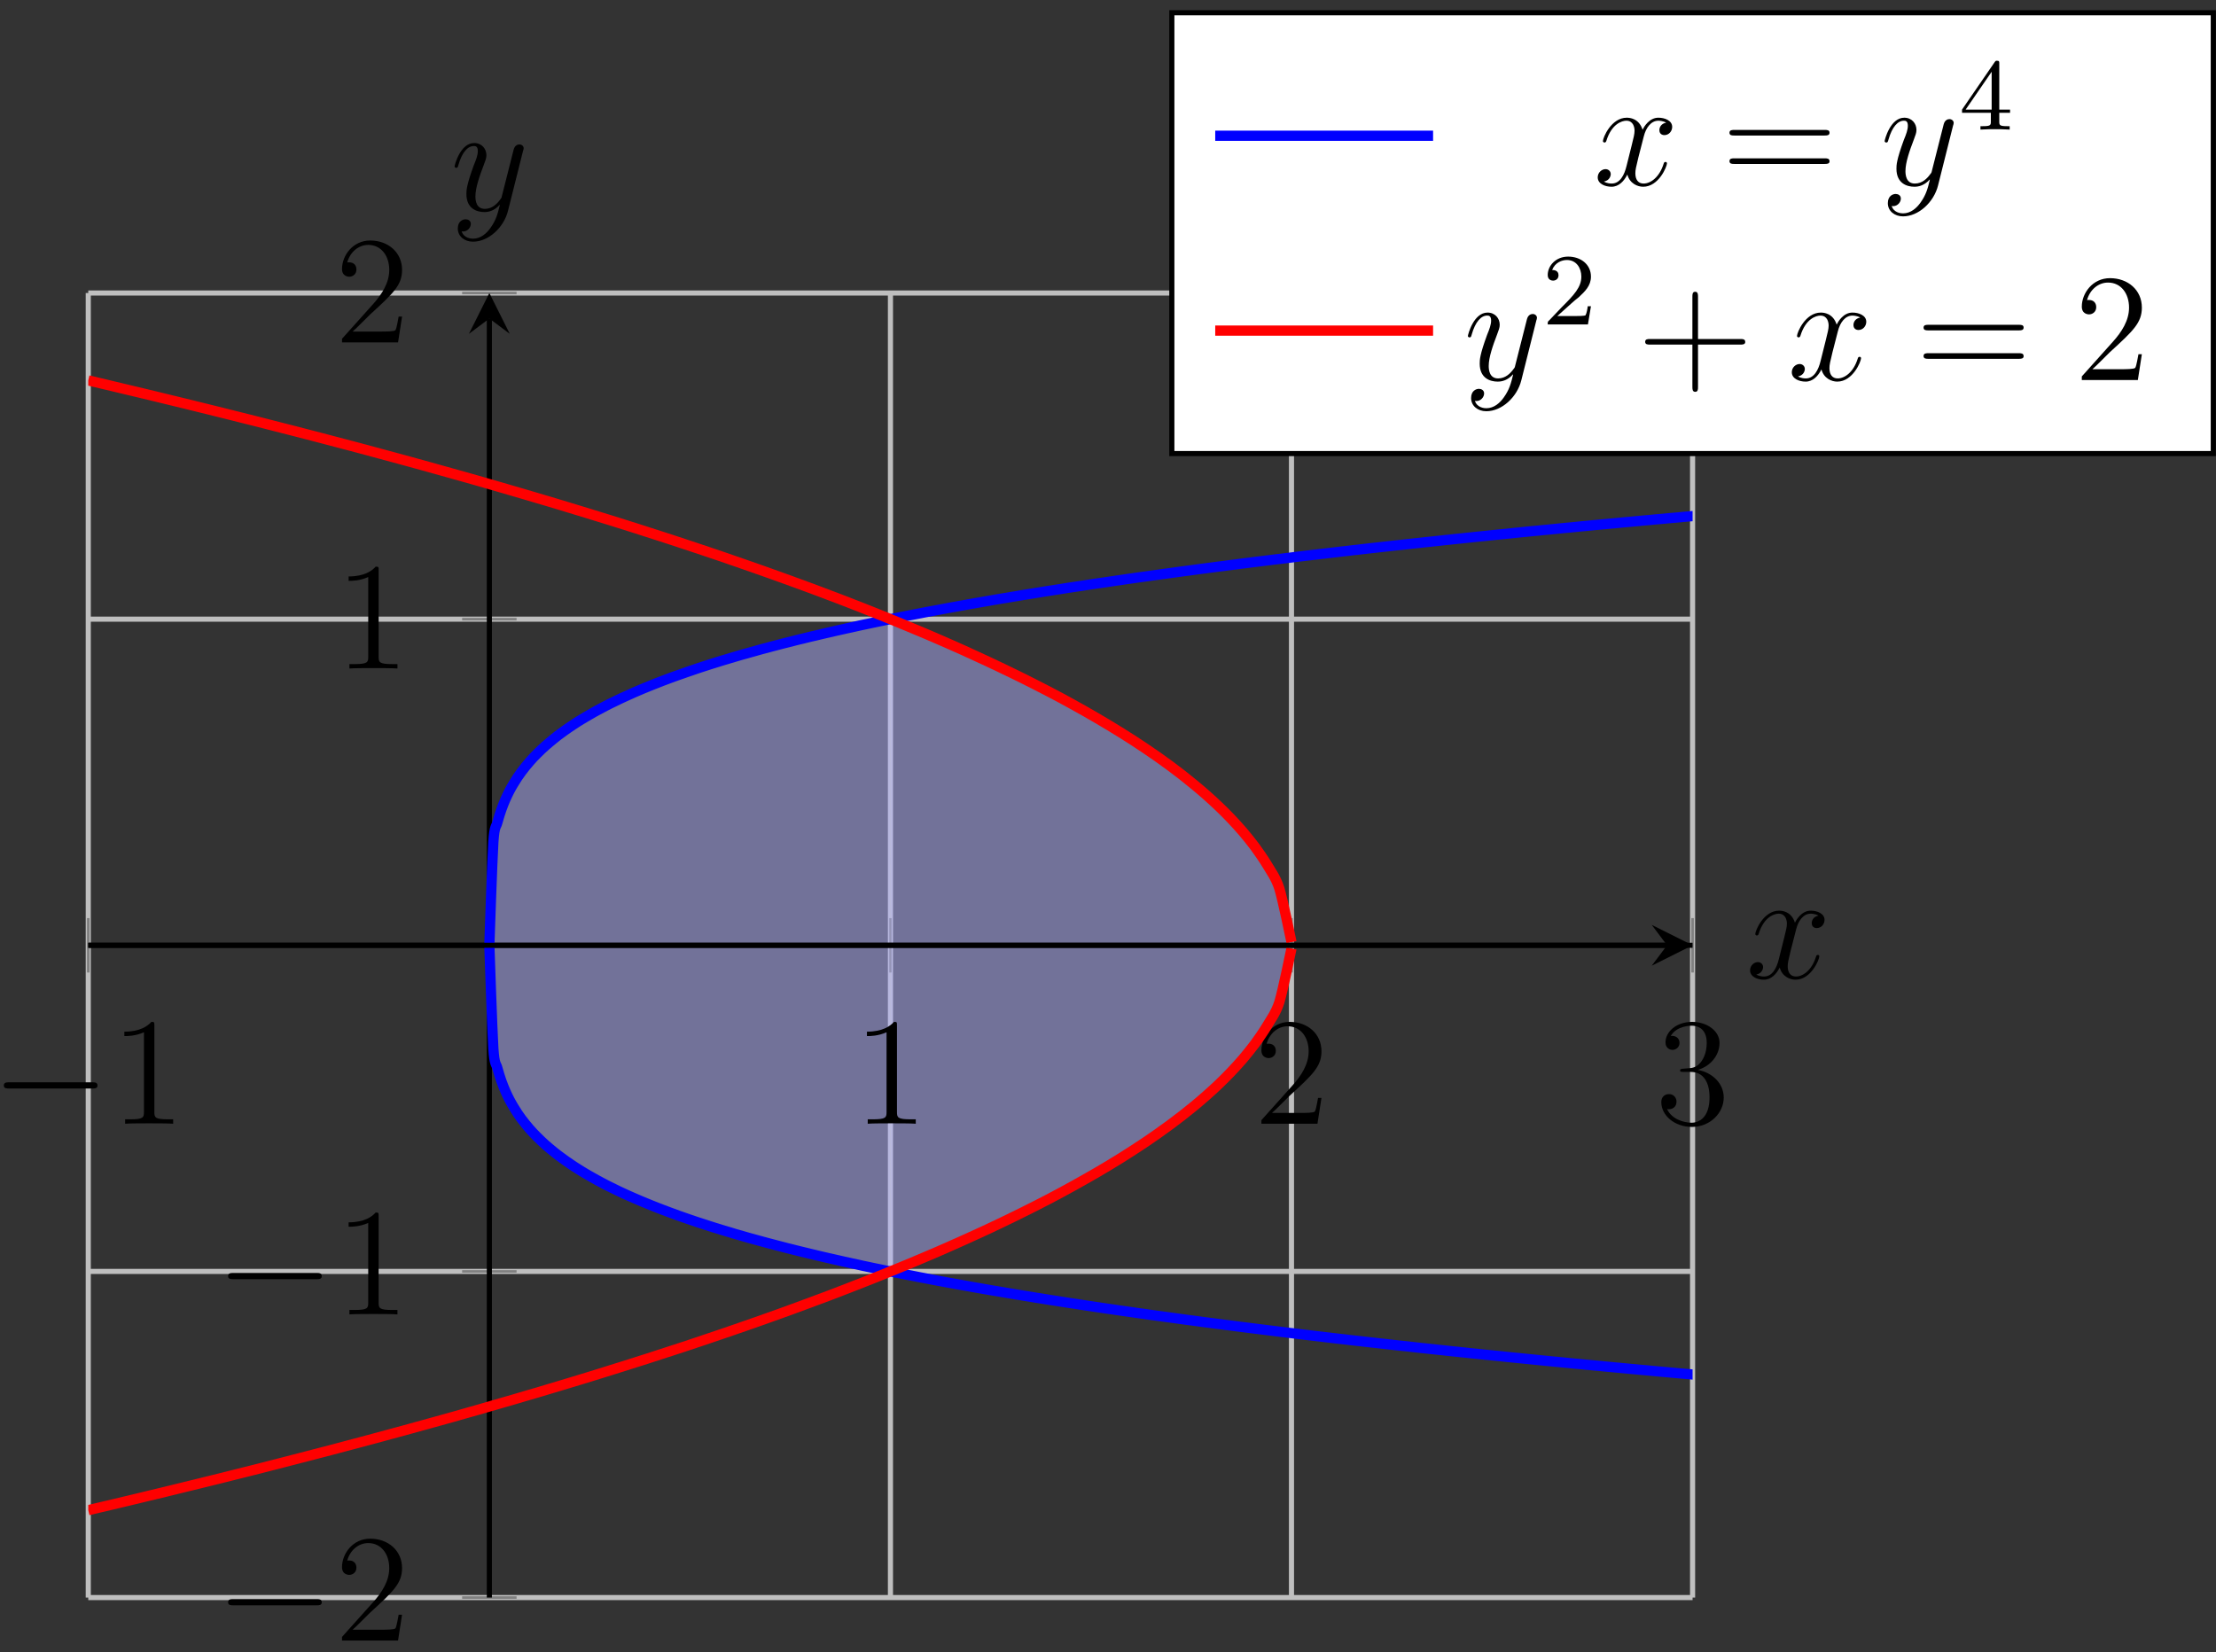 <?xml version="1.0" encoding="UTF-8"?>
<svg xmlns="http://www.w3.org/2000/svg" xmlns:xlink="http://www.w3.org/1999/xlink" width="173pt" height="129pt" viewBox="0 0 173 129" version="1.1">
<rect x="0" y="0" width="173" height="129" fill="#333333" stroke="none"/>
<defs>
<g>
<symbol overflow="visible" id="glyph0-0">
<path style="stroke:none;" d=""/>
</symbol>
<symbol overflow="visible" id="glyph0-1">
<path style="stroke:none;" d="M 7.875 -2.75 C 8.078 -2.75 8.297 -2.75 8.297 -2.984 C 8.297 -3.234 8.078 -3.234 7.875 -3.234 L 1.406 -3.234 C 1.203 -3.234 0.984 -3.234 0.984 -2.984 C 0.984 -2.75 1.203 -2.75 1.406 -2.75 Z M 7.875 -2.75 "/>
</symbol>
<symbol overflow="visible" id="glyph1-0">
<path style="stroke:none;" d=""/>
</symbol>
<symbol overflow="visible" id="glyph1-1">
<path style="stroke:none;" d="M 3.438 -7.656 C 3.438 -7.938 3.438 -7.953 3.203 -7.953 C 2.922 -7.625 2.312 -7.188 1.094 -7.188 L 1.094 -6.844 C 1.359 -6.844 1.953 -6.844 2.625 -7.141 L 2.625 -0.922 C 2.625 -0.484 2.578 -0.344 1.531 -0.344 L 1.156 -0.344 L 1.156 0 C 1.484 -0.031 2.641 -0.031 3.031 -0.031 C 3.438 -0.031 4.578 -0.031 4.906 0 L 4.906 -0.344 L 4.531 -0.344 C 3.484 -0.344 3.438 -0.484 3.438 -0.922 Z M 3.438 -7.656 "/>
</symbol>
<symbol overflow="visible" id="glyph1-2">
<path style="stroke:none;" d="M 5.266 -2.016 L 5 -2.016 C 4.953 -1.812 4.859 -1.141 4.75 -0.953 C 4.656 -0.844 3.984 -0.844 3.625 -0.844 L 1.406 -0.844 C 1.734 -1.125 2.469 -1.891 2.766 -2.172 C 4.594 -3.844 5.266 -4.469 5.266 -5.656 C 5.266 -7.031 4.172 -7.953 2.781 -7.953 C 1.406 -7.953 0.578 -6.766 0.578 -5.734 C 0.578 -5.125 1.109 -5.125 1.141 -5.125 C 1.406 -5.125 1.703 -5.312 1.703 -5.688 C 1.703 -6.031 1.484 -6.25 1.141 -6.25 C 1.047 -6.25 1.016 -6.25 0.984 -6.234 C 1.203 -7.047 1.859 -7.609 2.625 -7.609 C 3.641 -7.609 4.266 -6.75 4.266 -5.656 C 4.266 -4.641 3.688 -3.75 3 -2.984 L 0.578 -0.281 L 0.578 0 L 4.953 0 Z M 5.266 -2.016 "/>
</symbol>
<symbol overflow="visible" id="glyph1-3">
<path style="stroke:none;" d="M 2.203 -4.297 C 2 -4.281 1.953 -4.266 1.953 -4.156 C 1.953 -4.047 2.016 -4.047 2.219 -4.047 L 2.766 -4.047 C 3.797 -4.047 4.25 -3.203 4.25 -2.062 C 4.25 -0.484 3.438 -0.078 2.844 -0.078 C 2.266 -0.078 1.297 -0.344 0.938 -1.141 C 1.328 -1.078 1.672 -1.297 1.672 -1.719 C 1.672 -2.062 1.422 -2.312 1.094 -2.312 C 0.797 -2.312 0.484 -2.141 0.484 -1.688 C 0.484 -0.625 1.547 0.25 2.875 0.25 C 4.297 0.25 5.359 -0.844 5.359 -2.047 C 5.359 -3.141 4.469 -4 3.328 -4.203 C 4.359 -4.5 5.031 -5.375 5.031 -6.312 C 5.031 -7.25 4.047 -7.953 2.891 -7.953 C 1.703 -7.953 0.812 -7.219 0.812 -6.344 C 0.812 -5.875 1.188 -5.766 1.359 -5.766 C 1.609 -5.766 1.906 -5.953 1.906 -6.312 C 1.906 -6.688 1.609 -6.859 1.344 -6.859 C 1.281 -6.859 1.25 -6.859 1.219 -6.844 C 1.672 -7.656 2.797 -7.656 2.859 -7.656 C 3.25 -7.656 4.031 -7.484 4.031 -6.312 C 4.031 -6.078 4 -5.422 3.641 -4.906 C 3.281 -4.375 2.875 -4.344 2.562 -4.328 Z M 2.203 -4.297 "/>
</symbol>
<symbol overflow="visible" id="glyph1-4">
<path style="stroke:none;" d="M 8.062 -3.875 C 8.234 -3.875 8.453 -3.875 8.453 -4.094 C 8.453 -4.312 8.25 -4.312 8.062 -4.312 L 1.031 -4.312 C 0.859 -4.312 0.641 -4.312 0.641 -4.094 C 0.641 -3.875 0.844 -3.875 1.031 -3.875 Z M 8.062 -1.656 C 8.234 -1.656 8.453 -1.656 8.453 -1.859 C 8.453 -2.094 8.25 -2.094 8.062 -2.094 L 1.031 -2.094 C 0.859 -2.094 0.641 -2.094 0.641 -1.875 C 0.641 -1.656 0.844 -1.656 1.031 -1.656 Z M 8.062 -1.656 "/>
</symbol>
<symbol overflow="visible" id="glyph1-5">
<path style="stroke:none;" d="M 4.766 -2.766 L 8.062 -2.766 C 8.234 -2.766 8.453 -2.766 8.453 -2.969 C 8.453 -3.203 8.25 -3.203 8.062 -3.203 L 4.766 -3.203 L 4.766 -6.5 C 4.766 -6.672 4.766 -6.891 4.547 -6.891 C 4.328 -6.891 4.328 -6.688 4.328 -6.5 L 4.328 -3.203 L 1.031 -3.203 C 0.859 -3.203 0.641 -3.203 0.641 -2.984 C 0.641 -2.766 0.844 -2.766 1.031 -2.766 L 4.328 -2.766 L 4.328 0.531 C 4.328 0.703 4.328 0.922 4.547 0.922 C 4.766 0.922 4.766 0.719 4.766 0.531 Z M 4.766 -2.766 "/>
</symbol>
<symbol overflow="visible" id="glyph2-0">
<path style="stroke:none;" d=""/>
</symbol>
<symbol overflow="visible" id="glyph2-1">
<path style="stroke:none;" d="M 5.672 -4.875 C 5.281 -4.812 5.141 -4.516 5.141 -4.297 C 5.141 -4 5.359 -3.906 5.531 -3.906 C 5.891 -3.906 6.141 -4.219 6.141 -4.547 C 6.141 -5.047 5.562 -5.266 5.062 -5.266 C 4.344 -5.266 3.938 -4.547 3.828 -4.328 C 3.547 -5.219 2.812 -5.266 2.594 -5.266 C 1.375 -5.266 0.734 -3.703 0.734 -3.438 C 0.734 -3.391 0.781 -3.328 0.859 -3.328 C 0.953 -3.328 0.984 -3.406 1 -3.453 C 1.406 -4.781 2.219 -5.031 2.562 -5.031 C 3.094 -5.031 3.203 -4.531 3.203 -4.25 C 3.203 -3.984 3.125 -3.703 2.984 -3.125 L 2.578 -1.5 C 2.406 -0.781 2.062 -0.125 1.422 -0.125 C 1.359 -0.125 1.062 -0.125 0.812 -0.281 C 1.25 -0.359 1.344 -0.719 1.344 -0.859 C 1.344 -1.094 1.156 -1.25 0.938 -1.25 C 0.641 -1.25 0.328 -0.984 0.328 -0.609 C 0.328 -0.109 0.891 0.125 1.406 0.125 C 1.984 0.125 2.391 -0.328 2.641 -0.828 C 2.828 -0.125 3.438 0.125 3.875 0.125 C 5.094 0.125 5.734 -1.453 5.734 -1.703 C 5.734 -1.766 5.688 -1.812 5.625 -1.812 C 5.516 -1.812 5.5 -1.75 5.469 -1.656 C 5.141 -0.609 4.453 -0.125 3.906 -0.125 C 3.484 -0.125 3.266 -0.438 3.266 -0.922 C 3.266 -1.188 3.312 -1.375 3.5 -2.156 L 3.922 -3.797 C 4.094 -4.5 4.5 -5.031 5.062 -5.031 C 5.078 -5.031 5.422 -5.031 5.672 -4.875 Z M 5.672 -4.875 "/>
</symbol>
<symbol overflow="visible" id="glyph2-2">
<path style="stroke:none;" d="M 3.141 1.344 C 2.828 1.797 2.359 2.203 1.766 2.203 C 1.625 2.203 1.047 2.172 0.875 1.625 C 0.906 1.641 0.969 1.641 0.984 1.641 C 1.344 1.641 1.594 1.328 1.594 1.047 C 1.594 0.781 1.359 0.688 1.188 0.688 C 0.984 0.688 0.578 0.828 0.578 1.406 C 0.578 2.016 1.094 2.438 1.766 2.438 C 2.969 2.438 4.172 1.344 4.5 0.016 L 5.672 -4.656 C 5.688 -4.703 5.719 -4.781 5.719 -4.859 C 5.719 -5.031 5.562 -5.156 5.391 -5.156 C 5.281 -5.156 5.031 -5.109 4.938 -4.75 L 4.047 -1.234 C 4 -1.016 4 -0.984 3.891 -0.859 C 3.656 -0.531 3.266 -0.125 2.688 -0.125 C 2.016 -0.125 1.953 -0.781 1.953 -1.094 C 1.953 -1.781 2.281 -2.703 2.609 -3.562 C 2.734 -3.906 2.812 -4.078 2.812 -4.312 C 2.812 -4.812 2.453 -5.266 1.859 -5.266 C 0.766 -5.266 0.328 -3.531 0.328 -3.438 C 0.328 -3.391 0.375 -3.328 0.453 -3.328 C 0.562 -3.328 0.578 -3.375 0.625 -3.547 C 0.906 -4.547 1.359 -5.031 1.828 -5.031 C 1.938 -5.031 2.141 -5.031 2.141 -4.641 C 2.141 -4.328 2.016 -3.984 1.828 -3.531 C 1.25 -1.953 1.25 -1.562 1.25 -1.281 C 1.25 -0.141 2.062 0.125 2.656 0.125 C 3 0.125 3.438 0.016 3.844 -0.438 L 3.859 -0.422 C 3.688 0.281 3.562 0.75 3.141 1.344 Z M 3.141 1.344 "/>
</symbol>
<symbol overflow="visible" id="glyph3-0">
<path style="stroke:none;" d=""/>
</symbol>
<symbol overflow="visible" id="glyph3-1">
<path style="stroke:none;" d="M 3.141 -5.156 C 3.141 -5.312 3.141 -5.375 2.969 -5.375 C 2.875 -5.375 2.859 -5.375 2.781 -5.266 L 0.234 -1.562 L 0.234 -1.312 L 2.484 -1.312 L 2.484 -0.641 C 2.484 -0.344 2.469 -0.266 1.844 -0.266 L 1.672 -0.266 L 1.672 0 C 2.344 -0.031 2.359 -0.031 2.812 -0.031 C 3.266 -0.031 3.281 -0.031 3.953 0 L 3.953 -0.266 L 3.781 -0.266 C 3.156 -0.266 3.141 -0.344 3.141 -0.641 L 3.141 -1.312 L 3.984 -1.312 L 3.984 -1.562 L 3.141 -1.562 Z M 2.547 -4.516 L 2.547 -1.562 L 0.516 -1.562 Z M 2.547 -4.516 "/>
</symbol>
<symbol overflow="visible" id="glyph3-2">
<path style="stroke:none;" d="M 2.25 -1.625 C 2.375 -1.75 2.703 -2.016 2.844 -2.125 C 3.328 -2.578 3.797 -3.016 3.797 -3.734 C 3.797 -4.688 3 -5.297 2.016 -5.297 C 1.047 -5.297 0.422 -4.578 0.422 -3.859 C 0.422 -3.469 0.734 -3.422 0.844 -3.422 C 1.016 -3.422 1.266 -3.531 1.266 -3.844 C 1.266 -4.25 0.859 -4.25 0.766 -4.25 C 1 -4.844 1.531 -5.031 1.922 -5.031 C 2.656 -5.031 3.047 -4.406 3.047 -3.734 C 3.047 -2.906 2.469 -2.297 1.516 -1.344 L 0.516 -0.297 C 0.422 -0.219 0.422 -0.203 0.422 0 L 3.562 0 L 3.797 -1.422 L 3.547 -1.422 C 3.531 -1.266 3.469 -0.875 3.375 -0.719 C 3.328 -0.656 2.719 -0.656 2.594 -0.656 L 1.172 -0.656 Z M 2.25 -1.625 "/>
</symbol>
</g>
<clipPath id="clip1">
  <path d="M 26 24 L 132.137 24 L 132.137 86 L 26 86 Z M 26 24 "/>
</clipPath>
<clipPath id="clip2">
  <path d="M 6.891 22.879 L 113 22.879 L 113 85 L 6.891 85 Z M 6.891 22.879 "/>
</clipPath>
<clipPath id="clip3">
  <path d="M 26 62 L 132.137 62 L 132.137 124 L 26 124 Z M 26 62 "/>
</clipPath>
<clipPath id="clip4">
  <path d="M 6.891 62 L 113 62 L 113 124.738 L 6.891 124.738 Z M 6.891 62 "/>
</clipPath>
<clipPath id="clip5">
  <path d="M 6.891 73 L 132.137 73 L 132.137 75 L 6.891 75 Z M 6.891 73 "/>
</clipPath>
</defs>
<g id="surface1">
<path style="fill:none;stroke-width:0.399;stroke-linecap:butt;stroke-linejoin:miter;stroke:rgb(75%,75%,75%);stroke-opacity:1;stroke-miterlimit:10;" d="M -0 0.001 L -0 101.86 M 62.625 0.001 L 62.625 101.86 M 93.933 0.001 L 93.933 101.86 M 125.246 0.001 L 125.246 101.86 " transform="matrix(1,0,0,-1,6.891,124.739)"/>
<path style="fill:none;stroke-width:0.399;stroke-linecap:butt;stroke-linejoin:miter;stroke:rgb(75%,75%,75%);stroke-opacity:1;stroke-miterlimit:10;" d="M -0 0.001 L 125.246 0.001 M -0 25.466 L 125.246 25.466 M -0 76.395 L 125.246 76.395 M -0 101.86 L 125.246 101.86 " transform="matrix(1,0,0,-1,6.891,124.739)"/>
<path style="fill:none;stroke-width:0.199;stroke-linecap:butt;stroke-linejoin:miter;stroke:rgb(50%,50%,50%);stroke-opacity:1;stroke-miterlimit:10;" d="M -0 48.805 L -0 53.055 M 62.625 48.805 L 62.625 53.055 M 93.933 48.805 L 93.933 53.055 M 125.246 48.805 L 125.246 53.055 " transform="matrix(1,0,0,-1,6.891,124.739)"/>
<path style="fill:none;stroke-width:0.199;stroke-linecap:butt;stroke-linejoin:miter;stroke:rgb(50%,50%,50%);stroke-opacity:1;stroke-miterlimit:10;" d="M 29.187 0.001 L 33.437 0.001 M 29.187 25.466 L 33.437 25.466 M 29.187 76.395 L 33.437 76.395 M 29.187 101.86 L 33.437 101.86 " transform="matrix(1,0,0,-1,6.891,124.739)"/>
<path style=" stroke:none;fill-rule:nonzero;fill:rgb(70%,70%,100%);fill-opacity:0.5;" d="M 38.203 73.785 C 38.203 73.758 38.43 67.078 38.516 65.754 C 38.602 64.422 38.742 64.582 38.828 64.227 C 38.918 63.875 39.059 63.457 39.145 63.207 C 39.23 62.953 39.371 62.613 39.457 62.414 C 39.543 62.215 39.684 61.93 39.77 61.758 C 39.859 61.59 39.996 61.344 40.086 61.199 C 40.172 61.051 40.312 60.832 40.398 60.703 C 40.484 60.57 40.625 60.375 40.711 60.258 C 40.801 60.137 40.938 59.961 41.027 59.852 C 41.113 59.742 41.254 59.578 41.34 59.48 C 41.426 59.379 41.566 59.227 41.652 59.133 C 41.742 59.039 41.879 58.898 41.969 58.812 C 42.055 58.727 42.195 58.59 42.281 58.508 C 42.367 58.426 42.508 58.297 42.594 58.223 C 42.684 58.145 42.82 58.023 42.91 57.953 C 42.996 57.879 43.137 57.766 43.223 57.695 C 43.309 57.625 43.449 57.516 43.535 57.445 C 43.625 57.379 43.762 57.277 43.852 57.211 C 43.938 57.148 44.078 57.047 44.164 56.984 C 44.25 56.926 44.391 56.828 44.477 56.77 C 44.562 56.711 44.703 56.613 44.793 56.559 C 44.879 56.5 45.02 56.41 45.105 56.355 C 45.191 56.301 45.332 56.215 45.418 56.164 C 45.504 56.109 45.645 56.027 45.73 55.977 C 45.82 55.922 45.957 55.84 46.047 55.793 C 46.133 55.742 46.273 55.66 46.359 55.613 C 46.445 55.562 46.586 55.488 46.672 55.441 C 46.762 55.391 46.898 55.316 46.988 55.273 C 47.074 55.227 47.215 55.152 47.301 55.109 C 47.387 55.062 47.527 54.996 47.613 54.949 C 47.703 54.906 47.84 54.84 47.93 54.797 C 48.016 54.754 48.156 54.684 48.242 54.645 C 48.328 54.602 48.469 54.535 48.555 54.496 C 48.645 54.453 48.781 54.391 48.871 54.352 C 48.957 54.309 49.098 54.25 49.184 54.211 C 49.27 54.172 49.41 54.109 49.496 54.07 C 49.586 54.035 49.723 53.973 49.812 53.934 C 49.898 53.898 50.039 53.84 50.125 53.801 C 50.211 53.766 50.352 53.707 50.438 53.672 C 50.527 53.637 50.664 53.578 50.754 53.543 C 50.84 53.508 50.98 53.453 51.066 53.418 C 51.152 53.383 51.293 53.328 51.379 53.297 C 51.465 53.262 51.605 53.207 51.695 53.172 C 51.781 53.141 51.922 53.09 52.008 53.055 C 52.094 53.023 52.234 52.969 52.32 52.938 C 52.406 52.906 52.547 52.855 52.633 52.824 C 52.723 52.793 52.859 52.742 52.949 52.711 C 53.035 52.68 53.176 52.629 53.262 52.602 C 53.348 52.57 53.488 52.52 53.574 52.492 C 53.664 52.461 53.801 52.41 53.891 52.383 C 53.977 52.352 54.117 52.305 54.203 52.277 C 54.289 52.246 54.43 52.199 54.516 52.168 C 54.605 52.141 54.742 52.098 54.832 52.066 C 54.918 52.039 55.059 51.992 55.145 51.965 C 55.23 51.938 55.371 51.891 55.457 51.863 C 55.547 51.836 55.684 51.793 55.773 51.766 C 55.859 51.738 56 51.695 56.086 51.668 C 56.172 51.641 56.312 51.598 56.398 51.57 C 56.488 51.543 56.625 51.504 56.715 51.477 C 56.801 51.449 56.941 51.41 57.027 51.383 C 57.113 51.355 57.254 51.312 57.34 51.289 C 57.43 51.262 57.566 51.223 57.656 51.195 C 57.742 51.172 57.883 51.133 57.969 51.105 C 58.055 51.082 58.195 51.043 58.281 51.02 C 58.367 50.992 58.508 50.953 58.594 50.93 C 58.684 50.906 58.824 50.867 58.91 50.844 C 58.996 50.816 59.137 50.781 59.223 50.754 C 59.309 50.73 59.449 50.691 59.535 50.668 C 59.625 50.645 59.762 50.609 59.852 50.586 C 59.938 50.562 60.078 50.523 60.164 50.5 C 60.25 50.477 60.391 50.441 60.477 50.418 C 60.566 50.398 60.703 50.359 60.793 50.336 C 60.879 50.316 61.02 50.277 61.105 50.254 C 61.191 50.23 61.332 50.195 61.418 50.176 C 61.508 50.152 61.645 50.117 61.734 50.098 C 61.82 50.074 61.961 50.039 62.047 50.016 C 62.133 49.996 62.273 49.961 62.359 49.938 C 62.449 49.918 62.586 49.883 62.676 49.863 C 62.762 49.84 62.902 49.805 62.988 49.785 C 63.074 49.766 63.215 49.73 63.301 49.707 C 63.391 49.688 63.527 49.656 63.617 49.637 C 63.703 49.613 63.844 49.582 63.93 49.562 C 64.016 49.539 64.156 49.508 64.242 49.488 C 64.328 49.469 64.469 49.434 64.559 49.414 C 64.645 49.395 64.785 49.363 64.871 49.344 C 64.957 49.32 65.098 49.289 65.184 49.27 C 65.27 49.25 65.41 49.219 65.496 49.199 C 65.586 49.18 65.727 49.148 65.812 49.129 C 65.898 49.109 66.039 49.078 66.125 49.059 C 66.211 49.039 66.352 49.012 66.438 48.992 C 66.527 48.973 66.664 48.941 66.754 48.922 C 66.84 48.902 66.98 48.871 67.066 48.852 C 67.152 48.836 67.293 48.805 67.379 48.785 C 67.469 48.766 67.605 48.734 67.695 48.719 C 67.781 48.699 67.922 48.672 68.008 48.652 C 68.094 48.633 68.234 48.605 68.32 48.586 C 68.41 48.566 68.547 48.539 68.637 48.52 C 68.723 48.5 68.863 48.473 68.949 48.457 C 69.035 48.438 69.176 48.41 69.262 48.391 C 69.332 48.379 69.43 48.359 69.512 48.344 L 69.523 73.801 L 64.297 73.809 L 38.203 73.809 L 38.207 73.801 Z M 38.203 73.785 "/>
<path style=" stroke:none;fill-rule:nonzero;fill:rgb(70%,70%,100%);fill-opacity:0.5;" d="M 38.203 73.836 C 38.203 73.863 38.43 80.543 38.516 81.867 C 38.602 83.195 38.742 83.039 38.828 83.391 C 38.918 83.746 39.059 84.16 39.145 84.414 C 39.23 84.664 39.371 85.004 39.457 85.203 C 39.543 85.406 39.684 85.691 39.77 85.859 C 39.859 86.027 39.996 86.273 40.086 86.418 C 40.172 86.566 40.312 86.785 40.398 86.918 C 40.484 87.047 40.625 87.246 40.711 87.363 C 40.801 87.48 40.938 87.66 41.027 87.766 C 41.113 87.875 41.254 88.039 41.34 88.141 C 41.426 88.238 41.566 88.395 41.652 88.484 C 41.742 88.578 41.879 88.719 41.969 88.805 C 42.055 88.895 42.195 89.027 42.281 89.109 C 42.367 89.191 42.508 89.32 42.594 89.398 C 42.684 89.477 42.82 89.594 42.91 89.668 C 42.996 89.742 43.137 89.855 43.223 89.926 C 43.309 89.996 43.449 90.105 43.535 90.172 C 43.625 90.238 43.762 90.344 43.852 90.406 C 43.938 90.469 44.078 90.57 44.164 90.633 C 44.25 90.695 44.391 90.789 44.477 90.848 C 44.562 90.91 44.703 91.004 44.793 91.062 C 44.879 91.117 45.02 91.207 45.105 91.262 C 45.191 91.316 45.332 91.402 45.418 91.457 C 45.504 91.508 45.645 91.594 45.73 91.645 C 45.82 91.695 45.957 91.777 46.047 91.828 C 46.133 91.879 46.273 91.957 46.359 92.004 C 46.445 92.055 46.586 92.133 46.672 92.18 C 46.762 92.227 46.898 92.301 46.988 92.348 C 47.074 92.395 47.215 92.465 47.301 92.512 C 47.387 92.555 47.527 92.625 47.613 92.668 C 47.703 92.711 47.84 92.781 47.93 92.824 C 48.016 92.867 48.156 92.934 48.242 92.977 C 48.328 93.02 48.469 93.082 48.555 93.125 C 48.645 93.164 48.781 93.23 48.871 93.27 C 48.957 93.309 49.098 93.371 49.184 93.41 C 49.27 93.449 49.41 93.508 49.496 93.547 C 49.586 93.586 49.723 93.648 49.812 93.684 C 49.898 93.723 50.039 93.781 50.125 93.816 C 50.211 93.852 50.352 93.91 50.438 93.945 C 50.527 93.98 50.664 94.039 50.754 94.074 C 50.84 94.109 50.98 94.168 51.066 94.199 C 51.152 94.234 51.293 94.289 51.379 94.324 C 51.465 94.359 51.605 94.414 51.695 94.445 C 51.781 94.48 51.922 94.531 52.008 94.562 C 52.094 94.594 52.234 94.648 52.32 94.68 C 52.406 94.711 52.547 94.762 52.633 94.793 C 52.723 94.828 52.859 94.879 52.949 94.91 C 53.035 94.941 53.176 94.988 53.262 95.02 C 53.348 95.051 53.488 95.098 53.574 95.129 C 53.664 95.16 53.801 95.207 53.891 95.238 C 53.977 95.266 54.117 95.312 54.203 95.344 C 54.289 95.371 54.43 95.422 54.516 95.449 C 54.605 95.477 54.742 95.523 54.832 95.551 C 54.918 95.578 55.059 95.625 55.145 95.652 C 55.23 95.68 55.371 95.727 55.457 95.754 C 55.547 95.781 55.684 95.828 55.773 95.855 C 55.859 95.883 56 95.926 56.086 95.949 C 56.172 95.977 56.312 96.02 56.398 96.047 C 56.488 96.074 56.625 96.117 56.715 96.141 C 56.801 96.168 56.941 96.211 57.027 96.234 C 57.113 96.262 57.254 96.305 57.34 96.332 C 57.43 96.355 57.566 96.398 57.656 96.422 C 57.742 96.449 57.883 96.488 57.969 96.512 C 58.055 96.535 58.195 96.574 58.281 96.602 C 58.367 96.625 58.508 96.664 58.594 96.691 C 58.684 96.715 58.824 96.754 58.91 96.777 C 58.996 96.801 59.137 96.84 59.223 96.863 C 59.309 96.887 59.449 96.926 59.535 96.949 C 59.625 96.973 59.762 97.012 59.852 97.035 C 59.938 97.059 60.078 97.094 60.164 97.117 C 60.25 97.141 60.391 97.176 60.477 97.199 C 60.566 97.223 60.703 97.258 60.793 97.281 C 60.879 97.305 61.02 97.344 61.105 97.363 C 61.191 97.387 61.332 97.422 61.418 97.445 C 61.508 97.465 61.645 97.5 61.734 97.523 C 61.82 97.543 61.961 97.578 62.047 97.602 C 62.133 97.625 62.273 97.66 62.359 97.68 C 62.449 97.703 62.586 97.734 62.676 97.758 C 62.762 97.777 62.902 97.812 62.988 97.832 C 63.074 97.855 63.215 97.891 63.301 97.91 C 63.391 97.93 63.527 97.965 63.617 97.984 C 63.703 98.004 63.844 98.035 63.93 98.059 C 64.016 98.078 64.156 98.109 64.242 98.133 C 64.328 98.152 64.469 98.184 64.559 98.207 C 64.645 98.227 64.785 98.258 64.871 98.277 C 64.957 98.297 65.098 98.328 65.184 98.348 C 65.27 98.367 65.41 98.398 65.496 98.418 C 65.586 98.438 65.727 98.473 65.812 98.492 C 65.898 98.512 66.039 98.539 66.125 98.559 C 66.211 98.578 66.352 98.609 66.438 98.629 C 66.527 98.648 66.664 98.68 66.754 98.695 C 66.84 98.715 66.98 98.746 67.066 98.766 C 67.152 98.785 67.293 98.816 67.379 98.836 C 67.469 98.852 67.605 98.883 67.695 98.902 C 67.781 98.918 67.922 98.949 68.008 98.969 C 68.094 98.984 68.234 99.016 68.32 99.035 C 68.41 99.051 68.547 99.082 68.637 99.098 C 68.723 99.117 68.863 99.145 68.949 99.164 C 69.035 99.18 69.176 99.211 69.262 99.227 C 69.332 99.238 69.43 99.258 69.512 99.273 L 69.523 73.801 L 64.297 73.809 L 38.203 73.809 L 38.207 73.801 Z M 38.203 73.836 "/>
<path style=" stroke:none;fill-rule:nonzero;fill:rgb(70%,70%,100%);fill-opacity:0.5;" d="M 69.516 48.418 C 69.777 48.453 70.199 48.625 70.461 48.734 C 70.723 48.84 71.145 49.016 71.41 49.129 C 71.672 49.238 72.094 49.418 72.359 49.527 C 72.621 49.641 73.043 49.824 73.309 49.938 C 73.57 50.051 73.992 50.234 74.258 50.352 C 74.52 50.469 74.941 50.656 75.203 50.773 C 75.469 50.895 75.891 51.086 76.152 51.207 C 76.418 51.324 76.84 51.52 77.102 51.645 C 77.367 51.766 77.789 51.965 78.051 52.094 C 78.316 52.219 78.738 52.422 79 52.551 C 79.262 52.676 79.688 52.887 79.949 53.016 C 80.211 53.148 80.633 53.359 80.898 53.496 C 81.16 53.629 81.582 53.848 81.848 53.984 C 82.109 54.121 82.531 54.344 82.797 54.484 C 83.059 54.625 83.48 54.855 83.742 55 C 84.008 55.145 84.43 55.383 84.691 55.531 C 84.957 55.68 85.379 55.922 85.641 56.078 C 85.906 56.23 86.328 56.48 86.59 56.641 C 86.855 56.797 87.277 57.059 87.539 57.223 C 87.801 57.387 88.227 57.652 88.488 57.824 C 88.75 57.996 89.172 58.273 89.438 58.453 C 89.699 58.629 90.121 58.918 90.387 59.105 C 90.648 59.289 91.07 59.594 91.336 59.789 C 91.598 59.984 92.02 60.305 92.285 60.508 C 92.547 60.715 92.969 61.051 93.23 61.27 C 93.496 61.488 93.918 61.844 94.18 62.078 C 94.445 62.312 94.867 62.695 95.129 62.949 C 95.395 63.199 95.816 63.617 96.078 63.895 C 96.34 64.172 96.766 64.629 97.027 64.941 C 97.289 65.25 97.711 65.766 97.977 66.129 C 98.238 66.488 98.66 67.086 98.926 67.535 C 99.188 67.984 99.609 68.535 99.875 69.371 C 100.137 70.207 100.824 73.559 100.824 73.559 L 100.848 73.797 L 90.387 73.809 L 77.344 73.809 L 69.527 73.797 Z M 69.516 48.418 "/>
<path style=" stroke:none;fill-rule:nonzero;fill:rgb(70%,70%,100%);fill-opacity:0.5;" d="M 69.516 99.25 C 69.777 99.168 70.199 98.996 70.461 98.887 C 70.723 98.777 71.145 98.602 71.41 98.492 C 71.672 98.379 72.094 98.203 72.359 98.09 C 72.621 97.977 73.043 97.797 73.309 97.684 C 73.57 97.566 73.992 97.383 74.258 97.266 C 74.52 97.152 74.941 96.961 75.203 96.844 C 75.469 96.727 75.891 96.535 76.152 96.414 C 76.418 96.293 76.84 96.098 77.102 95.977 C 77.367 95.852 77.789 95.652 78.051 95.527 C 78.316 95.402 78.738 95.199 79 95.07 C 79.262 94.941 79.688 94.734 79.949 94.602 C 80.211 94.473 80.633 94.258 80.898 94.125 C 81.16 93.988 81.582 93.773 81.848 93.637 C 82.109 93.496 82.531 93.273 82.797 93.133 C 83.059 92.992 83.48 92.762 83.742 92.617 C 84.008 92.473 84.43 92.238 84.691 92.086 C 84.957 91.938 85.379 91.695 85.641 91.543 C 85.906 91.387 86.328 91.137 86.59 90.98 C 86.855 90.82 87.277 90.562 87.539 90.398 C 87.801 90.234 88.227 89.965 88.488 89.793 C 88.75 89.625 89.172 89.344 89.438 89.168 C 89.699 88.988 90.121 88.699 90.387 88.512 C 90.648 88.328 91.07 88.023 91.336 87.828 C 91.598 87.633 92.02 87.316 92.285 87.109 C 92.547 86.906 92.969 86.566 93.23 86.352 C 93.496 86.133 93.918 85.773 94.18 85.539 C 94.445 85.309 94.867 84.922 95.129 84.672 C 95.395 84.418 95.816 84 96.078 83.723 C 96.34 83.449 96.766 82.988 97.027 82.68 C 97.289 82.367 97.711 81.852 97.977 81.492 C 98.238 81.133 98.66 80.531 98.926 80.082 C 99.188 79.633 99.609 79.086 99.875 78.25 C 100.137 77.414 100.824 74.059 100.824 74.059 L 100.848 73.797 L 90.387 73.809 L 77.344 73.809 L 69.527 73.797 Z M 69.516 99.25 "/>
<path style="fill:none;stroke-width:0.399;stroke-linecap:butt;stroke-linejoin:miter;stroke:rgb(0%,0%,0%);stroke-opacity:1;stroke-miterlimit:10;" d="M -0 50.93 L 123.254 50.93 " transform="matrix(1,0,0,-1,6.891,124.739)"/>
<path style=" stroke:none;fill-rule:nonzero;fill:rgb(0%,0%,0%);fill-opacity:1;" d="M 132.137 73.809 L 128.949 72.215 L 130.145 73.809 L 128.949 75.402 "/>
<path style="fill:none;stroke-width:0.399;stroke-linecap:butt;stroke-linejoin:miter;stroke:rgb(0%,0%,0%);stroke-opacity:1;stroke-miterlimit:10;" d="M 31.312 0.001 L 31.312 99.868 " transform="matrix(1,0,0,-1,6.891,124.739)"/>
<path style=" stroke:none;fill-rule:nonzero;fill:rgb(0%,0%,0%);fill-opacity:1;" d="M 38.203 22.879 L 36.609 26.066 L 38.203 24.871 L 39.797 26.066 "/>
<g style="fill:rgb(0%,0%,0%);fill-opacity:1;">
  <use xlink:href="#glyph0-1" x="-0.685" y="87.741"/>
</g>
<g style="fill:rgb(0%,0%,0%);fill-opacity:1;">
  <use xlink:href="#glyph1-1" x="8.613" y="87.741"/>
</g>
<g style="fill:rgb(0%,0%,0%);fill-opacity:1;">
  <use xlink:href="#glyph1-1" x="66.587" y="87.741"/>
</g>
<g style="fill:rgb(0%,0%,0%);fill-opacity:1;">
  <use xlink:href="#glyph1-2" x="97.899" y="87.741"/>
</g>
<g style="fill:rgb(0%,0%,0%);fill-opacity:1;">
  <use xlink:href="#glyph1-3" x="129.211" y="87.741"/>
</g>
<g style="fill:rgb(0%,0%,0%);fill-opacity:1;">
  <use xlink:href="#glyph0-1" x="16.824" y="128.093"/>
</g>
<g style="fill:rgb(0%,0%,0%);fill-opacity:1;">
  <use xlink:href="#glyph1-2" x="26.122" y="128.093"/>
</g>
<g style="fill:rgb(0%,0%,0%);fill-opacity:1;">
  <use xlink:href="#glyph0-1" x="16.824" y="102.628"/>
</g>
<g style="fill:rgb(0%,0%,0%);fill-opacity:1;">
  <use xlink:href="#glyph1-1" x="26.122" y="102.628"/>
</g>
<g style="fill:rgb(0%,0%,0%);fill-opacity:1;">
  <use xlink:href="#glyph1-1" x="26.123" y="52.197"/>
</g>
<g style="fill:rgb(0%,0%,0%);fill-opacity:1;">
  <use xlink:href="#glyph1-2" x="26.123" y="26.732"/>
</g>
<g clip-path="url(#clip1)" clip-rule="nonzero">
<path style="fill:none;stroke-width:0.797;stroke-linecap:butt;stroke-linejoin:miter;stroke:rgb(0%,0%,100%);stroke-opacity:1;stroke-miterlimit:10;" d="M 31.312 50.93 C 31.312 50.93 31.539 57.657 31.625 58.985 C 31.711 60.317 31.851 60.157 31.937 60.512 C 32.027 60.864 32.168 61.282 32.254 61.532 C 32.339 61.786 32.48 62.126 32.566 62.325 C 32.652 62.524 32.793 62.809 32.879 62.981 C 32.968 63.149 33.105 63.395 33.195 63.54 C 33.281 63.688 33.422 63.907 33.507 64.036 C 33.593 64.169 33.734 64.364 33.82 64.481 C 33.91 64.602 34.047 64.778 34.136 64.887 C 34.222 64.997 34.363 65.161 34.449 65.259 C 34.535 65.36 34.675 65.512 34.761 65.606 C 34.851 65.7 34.988 65.841 35.078 65.927 C 35.164 66.012 35.304 66.149 35.39 66.231 C 35.476 66.313 35.617 66.442 35.703 66.516 C 35.793 66.594 35.929 66.716 36.019 66.786 C 36.105 66.86 36.246 66.973 36.332 67.044 C 36.418 67.114 36.558 67.223 36.644 67.294 C 36.734 67.36 36.871 67.462 36.961 67.528 C 37.047 67.591 37.187 67.692 37.273 67.755 C 37.359 67.813 37.5 67.911 37.586 67.969 C 37.672 68.028 37.812 68.126 37.902 68.18 C 37.988 68.239 38.129 68.329 38.214 68.384 C 38.3 68.438 38.441 68.524 38.527 68.575 C 38.613 68.63 38.754 68.712 38.839 68.762 C 38.929 68.817 39.066 68.899 39.156 68.946 C 39.242 68.997 39.382 69.079 39.468 69.126 C 39.554 69.177 39.695 69.251 39.781 69.298 C 39.871 69.348 40.007 69.423 40.097 69.466 C 40.183 69.512 40.324 69.587 40.41 69.63 C 40.496 69.677 40.636 69.743 40.722 69.79 C 40.812 69.833 40.949 69.899 41.039 69.942 C 41.125 69.985 41.265 70.055 41.351 70.094 C 41.437 70.137 41.578 70.204 41.664 70.243 C 41.754 70.286 41.89 70.348 41.98 70.387 C 42.066 70.43 42.207 70.489 42.293 70.528 C 42.379 70.567 42.519 70.63 42.605 70.669 C 42.695 70.704 42.832 70.766 42.922 70.805 C 43.007 70.841 43.148 70.899 43.234 70.938 C 43.32 70.973 43.461 71.032 43.547 71.067 C 43.636 71.102 43.773 71.161 43.863 71.196 C 43.949 71.231 44.089 71.286 44.175 71.321 C 44.261 71.356 44.402 71.411 44.488 71.442 C 44.574 71.477 44.714 71.532 44.804 71.567 C 44.89 71.598 45.031 71.649 45.117 71.684 C 45.203 71.716 45.343 71.77 45.429 71.802 C 45.515 71.833 45.656 71.884 45.742 71.915 C 45.832 71.946 45.968 71.997 46.058 72.028 C 46.144 72.059 46.285 72.11 46.371 72.137 C 46.457 72.169 46.597 72.219 46.683 72.247 C 46.773 72.278 46.91 72.329 47 72.356 C 47.086 72.387 47.226 72.434 47.312 72.462 C 47.398 72.493 47.539 72.54 47.625 72.571 C 47.714 72.598 47.851 72.641 47.941 72.673 C 48.027 72.7 48.168 72.747 48.254 72.774 C 48.339 72.802 48.48 72.848 48.566 72.876 C 48.656 72.903 48.793 72.946 48.882 72.973 C 48.968 73.001 49.109 73.044 49.195 73.071 C 49.281 73.098 49.422 73.141 49.507 73.169 C 49.597 73.196 49.734 73.235 49.824 73.262 C 49.91 73.29 50.05 73.329 50.136 73.356 C 50.222 73.384 50.363 73.427 50.449 73.45 C 50.539 73.477 50.675 73.516 50.765 73.544 C 50.851 73.567 50.992 73.606 51.078 73.634 C 51.164 73.657 51.304 73.696 51.39 73.719 C 51.476 73.747 51.617 73.786 51.703 73.809 C 51.793 73.833 51.933 73.872 52.019 73.895 C 52.105 73.923 52.246 73.958 52.332 73.985 C 52.418 74.009 52.558 74.048 52.644 74.071 C 52.734 74.094 52.871 74.13 52.961 74.153 C 53.047 74.177 53.187 74.216 53.273 74.239 C 53.359 74.262 53.5 74.298 53.586 74.321 C 53.675 74.341 53.812 74.38 53.902 74.403 C 53.988 74.423 54.129 74.462 54.214 74.485 C 54.3 74.509 54.441 74.544 54.527 74.563 C 54.617 74.587 54.754 74.622 54.843 74.641 C 54.929 74.665 55.07 74.7 55.156 74.723 C 55.242 74.743 55.382 74.778 55.468 74.802 C 55.558 74.821 55.695 74.856 55.785 74.876 C 55.871 74.899 56.011 74.934 56.097 74.954 C 56.183 74.973 56.324 75.009 56.41 75.032 C 56.5 75.052 56.636 75.083 56.726 75.102 C 56.812 75.126 56.953 75.157 57.039 75.177 C 57.125 75.2 57.265 75.231 57.351 75.251 C 57.437 75.27 57.578 75.305 57.668 75.325 C 57.754 75.344 57.894 75.376 57.98 75.395 C 58.066 75.419 58.207 75.45 58.293 75.469 C 58.379 75.489 58.519 75.52 58.605 75.54 C 58.695 75.559 58.836 75.591 58.922 75.61 C 59.007 75.63 59.148 75.661 59.234 75.68 C 59.32 75.7 59.461 75.727 59.547 75.747 C 59.636 75.766 59.773 75.798 59.863 75.817 C 59.949 75.837 60.089 75.868 60.175 75.887 C 60.261 75.903 60.402 75.934 60.488 75.954 C 60.578 75.973 60.714 76.005 60.804 76.02 C 60.89 76.04 61.031 76.067 61.117 76.087 C 61.203 76.106 61.343 76.134 61.429 76.153 C 61.519 76.173 61.656 76.2 61.746 76.219 C 61.832 76.239 61.972 76.266 62.058 76.282 C 62.144 76.302 62.285 76.329 62.371 76.348 C 62.461 76.364 62.597 76.391 62.687 76.407 C 62.773 76.423 62.914 76.454 63 76.469 C 63.086 76.489 63.226 76.516 63.312 76.532 C 63.402 76.552 63.539 76.579 63.629 76.594 C 63.714 76.614 63.855 76.641 63.941 76.657 C 64.027 76.677 64.168 76.704 64.254 76.719 C 64.339 76.735 64.48 76.762 64.57 76.782 C 64.656 76.798 64.796 76.825 64.882 76.841 C 64.968 76.856 65.109 76.884 65.195 76.903 C 65.281 76.919 65.421 76.946 65.507 76.962 C 65.597 76.977 65.738 77.005 65.824 77.02 C 65.91 77.036 66.05 77.063 66.136 77.079 C 66.222 77.098 66.363 77.122 66.449 77.137 C 66.539 77.157 66.675 77.18 66.765 77.196 C 66.851 77.212 66.992 77.239 67.078 77.255 C 67.164 77.27 67.304 77.298 67.39 77.313 C 67.48 77.329 67.617 77.352 67.707 77.368 C 67.793 77.387 67.933 77.411 68.019 77.427 C 68.105 77.442 68.246 77.466 68.332 77.481 C 68.421 77.497 68.558 77.524 68.648 77.54 C 68.734 77.555 68.875 77.579 68.961 77.594 C 69.046 77.61 69.187 77.634 69.273 77.649 C 69.363 77.665 69.5 77.692 69.589 77.704 C 69.675 77.719 69.816 77.743 69.902 77.759 C 69.988 77.774 70.129 77.798 70.214 77.813 C 70.304 77.829 70.441 77.852 70.531 77.868 C 70.617 77.884 70.757 77.907 70.843 77.923 C 70.929 77.938 71.07 77.962 71.156 77.977 C 71.242 77.989 71.382 78.012 71.472 78.028 C 71.558 78.044 71.699 78.067 71.785 78.079 C 71.871 78.094 72.011 78.118 72.097 78.134 C 72.183 78.149 72.324 78.173 72.41 78.184 C 72.5 78.2 72.636 78.223 72.726 78.239 C 72.812 78.251 72.953 78.274 73.039 78.29 C 73.125 78.305 73.265 78.325 73.351 78.341 C 73.441 78.356 73.578 78.376 73.668 78.391 C 73.754 78.407 73.894 78.43 73.98 78.442 C 74.066 78.458 74.207 78.477 74.293 78.493 C 74.382 78.509 74.519 78.528 74.609 78.544 C 74.695 78.555 74.836 78.579 74.921 78.594 C 75.007 78.606 75.148 78.63 75.234 78.641 C 75.324 78.657 75.461 78.677 75.55 78.692 C 75.636 78.704 75.777 78.727 75.863 78.739 C 75.949 78.755 76.089 78.774 76.175 78.79 C 76.265 78.802 76.402 78.825 76.492 78.841 C 76.578 78.852 76.718 78.872 76.804 78.887 C 76.89 78.899 77.031 78.923 77.117 78.934 C 77.207 78.946 77.343 78.969 77.433 78.981 C 77.519 78.997 77.66 79.016 77.746 79.028 C 77.832 79.044 77.972 79.063 78.058 79.079 C 78.144 79.091 78.285 79.11 78.371 79.126 C 78.461 79.137 78.601 79.157 78.687 79.173 C 78.773 79.184 78.914 79.204 79 79.219 C 79.086 79.231 79.226 79.251 79.312 79.262 C 79.402 79.278 79.539 79.298 79.629 79.309 C 79.714 79.321 79.855 79.344 79.941 79.356 C 80.027 79.368 80.168 79.387 80.254 79.403 C 80.343 79.415 80.48 79.434 80.57 79.446 C 80.656 79.462 80.796 79.481 80.882 79.493 C 80.968 79.505 81.109 79.524 81.195 79.54 C 81.285 79.552 81.421 79.571 81.511 79.583 C 81.597 79.594 81.738 79.614 81.824 79.63 C 81.91 79.641 82.05 79.661 82.136 79.673 C 82.226 79.684 82.363 79.704 82.453 79.716 C 82.539 79.727 82.679 79.747 82.765 79.759 C 82.851 79.774 82.992 79.794 83.078 79.805 C 83.168 79.817 83.304 79.837 83.394 79.848 C 83.48 79.86 83.621 79.88 83.707 79.891 C 83.793 79.903 83.933 79.923 84.019 79.934 C 84.109 79.946 84.246 79.966 84.336 79.977 C 84.421 79.989 84.562 80.009 84.648 80.02 C 84.734 80.032 84.875 80.052 84.961 80.063 C 85.046 80.075 85.187 80.094 85.273 80.106 C 85.363 80.118 85.504 80.137 85.589 80.149 C 85.675 80.161 85.816 80.177 85.902 80.188 C 85.988 80.2 86.129 80.219 86.214 80.231 C 86.304 80.243 86.441 80.262 86.531 80.274 C 86.617 80.286 86.757 80.305 86.843 80.317 C 86.929 80.329 87.07 80.344 87.156 80.356 C 87.246 80.368 87.382 80.387 87.472 80.399 C 87.558 80.407 87.699 80.427 87.785 80.438 C 87.871 80.45 88.011 80.469 88.097 80.481 C 88.187 80.489 88.324 80.509 88.414 80.52 C 88.5 80.532 88.64 80.552 88.726 80.559 C 88.812 80.571 88.953 80.591 89.039 80.602 C 89.129 80.614 89.265 80.63 89.355 80.641 C 89.441 80.653 89.582 80.669 89.668 80.68 C 89.754 80.692 89.894 80.712 89.98 80.723 C 90.07 80.731 90.207 80.751 90.296 80.762 C 90.382 80.774 90.523 80.79 90.609 80.802 C 90.695 80.813 90.836 80.829 90.921 80.841 C 91.007 80.852 91.148 80.868 91.238 80.88 C 91.324 80.891 91.464 80.907 91.55 80.919 C 91.636 80.93 91.777 80.946 91.863 80.958 C 91.949 80.969 92.089 80.985 92.175 80.997 C 92.265 81.009 92.406 81.024 92.492 81.036 C 92.578 81.048 92.718 81.063 92.804 81.075 C 92.89 81.083 93.031 81.102 93.117 81.11 C 93.207 81.122 93.343 81.137 93.433 81.149 C 93.519 81.161 93.66 81.18 93.746 81.188 C 93.832 81.2 93.972 81.216 94.058 81.227 C 94.148 81.239 94.285 81.255 94.375 81.266 C 94.461 81.274 94.601 81.294 94.687 81.302 C 94.773 81.313 94.914 81.329 95 81.341 C 95.089 81.352 95.226 81.368 95.316 81.376 C 95.402 81.387 95.543 81.403 95.629 81.415 C 95.714 81.423 95.855 81.442 95.941 81.45 C 96.031 81.462 96.168 81.477 96.257 81.489 C 96.343 81.497 96.484 81.516 96.57 81.524 C 96.656 81.536 96.796 81.552 96.882 81.563 C 96.972 81.571 97.109 81.591 97.199 81.598 C 97.285 81.61 97.425 81.626 97.511 81.634 C 97.597 81.645 97.738 81.661 97.824 81.673 C 97.91 81.68 98.05 81.696 98.14 81.708 C 98.226 81.719 98.367 81.735 98.453 81.743 C 98.539 81.755 98.679 81.77 98.765 81.782 C 98.851 81.79 98.992 81.805 99.078 81.813 C 99.168 81.825 99.304 81.841 99.394 81.852 C 99.48 81.86 99.621 81.876 99.707 81.887 C 99.793 81.895 99.933 81.911 100.019 81.923 C 100.109 81.93 100.246 81.946 100.336 81.958 C 100.421 81.966 100.562 81.985 100.648 81.993 C 100.734 82.001 100.875 82.016 100.961 82.028 C 101.05 82.036 101.187 82.052 101.277 82.063 C 101.363 82.071 101.504 82.087 101.589 82.098 C 101.675 82.106 101.816 82.122 101.902 82.134 C 101.992 82.141 102.129 82.157 102.218 82.165 C 102.304 82.177 102.445 82.192 102.531 82.2 C 102.617 82.212 102.757 82.227 102.843 82.235 C 102.933 82.243 103.07 82.259 103.16 82.27 C 103.246 82.278 103.386 82.294 103.472 82.305 C 103.558 82.313 103.699 82.329 103.785 82.337 C 103.875 82.348 104.011 82.364 104.101 82.372 C 104.187 82.384 104.328 82.395 104.414 82.407 C 104.5 82.415 104.64 82.43 104.726 82.438 C 104.812 82.45 104.953 82.466 105.043 82.473 C 105.129 82.481 105.269 82.497 105.355 82.505 C 105.441 82.516 105.582 82.532 105.668 82.54 C 105.754 82.548 105.894 82.563 105.98 82.575 C 106.07 82.583 106.207 82.598 106.296 82.606 C 106.382 82.618 106.523 82.63 106.609 82.641 C 106.695 82.649 106.836 82.665 106.921 82.673 C 107.011 82.68 107.148 82.696 107.238 82.704 C 107.324 82.716 107.464 82.731 107.55 82.739 C 107.636 82.747 107.777 82.762 107.863 82.77 C 107.953 82.778 108.089 82.794 108.179 82.805 C 108.265 82.813 108.406 82.829 108.492 82.837 C 108.578 82.844 108.718 82.86 108.804 82.868 C 108.894 82.876 109.031 82.891 109.121 82.899 C 109.207 82.911 109.347 82.923 109.433 82.934 C 109.519 82.942 109.66 82.958 109.746 82.966 C 109.836 82.973 109.972 82.989 110.062 82.997 C 110.148 83.005 110.289 83.02 110.375 83.028 C 110.461 83.036 110.601 83.052 110.687 83.059 C 110.777 83.067 110.914 83.083 111.004 83.091 C 111.089 83.102 111.23 83.114 111.316 83.126 C 111.402 83.134 111.543 83.149 111.629 83.157 C 111.714 83.165 111.855 83.177 111.941 83.188 C 112.031 83.196 112.171 83.208 112.257 83.219 C 112.343 83.227 112.484 83.239 112.57 83.251 C 112.656 83.259 112.796 83.27 112.882 83.282 C 112.972 83.29 113.109 83.302 113.199 83.309 C 113.285 83.321 113.425 83.333 113.511 83.344 C 113.597 83.352 113.738 83.364 113.824 83.372 C 113.914 83.384 114.05 83.395 114.14 83.403 C 114.226 83.415 114.367 83.427 114.453 83.434 C 114.539 83.442 114.679 83.458 114.765 83.466 C 114.855 83.473 114.992 83.489 115.082 83.497 C 115.168 83.505 115.308 83.516 115.394 83.528 C 115.48 83.536 115.621 83.548 115.707 83.555 C 115.796 83.567 115.933 83.579 116.023 83.587 C 116.109 83.594 116.25 83.61 116.336 83.618 C 116.421 83.626 116.562 83.637 116.648 83.649 C 116.738 83.657 116.875 83.669 116.964 83.677 C 117.05 83.684 117.191 83.7 117.277 83.708 C 117.363 83.716 117.504 83.727 117.589 83.739 C 117.675 83.747 117.816 83.759 117.906 83.766 C 117.992 83.774 118.132 83.79 118.218 83.798 C 118.304 83.805 118.445 83.817 118.531 83.825 C 118.617 83.833 118.757 83.848 118.843 83.856 C 118.933 83.864 119.074 83.876 119.16 83.884 C 119.246 83.895 119.386 83.907 119.472 83.915 C 119.558 83.923 119.699 83.934 119.785 83.946 C 119.875 83.954 120.011 83.966 120.101 83.973 C 120.187 83.981 120.328 83.993 120.414 84.001 C 120.5 84.012 120.64 84.024 120.726 84.032 C 120.816 84.04 120.953 84.052 121.043 84.059 C 121.129 84.067 121.269 84.083 121.355 84.091 C 121.441 84.098 121.582 84.11 121.668 84.118 C 121.757 84.126 121.894 84.137 121.984 84.145 C 122.07 84.153 122.211 84.169 122.296 84.177 C 122.382 84.184 122.523 84.196 122.609 84.204 C 122.699 84.212 122.836 84.223 122.925 84.231 C 123.011 84.239 123.152 84.255 123.238 84.262 C 123.324 84.27 123.464 84.282 123.55 84.29 C 123.64 84.298 123.777 84.309 123.867 84.317 C 123.953 84.325 124.093 84.337 124.179 84.344 C 124.265 84.352 124.406 84.368 124.492 84.376 C 124.578 84.384 124.718 84.395 124.808 84.403 C 124.894 84.411 125.035 84.423 125.121 84.43 C 125.207 84.438 125.347 84.45 125.433 84.458 C 125.519 84.466 125.66 84.477 125.746 84.485 C 125.836 84.493 125.976 84.505 126.062 84.512 C 126.148 84.52 126.289 84.536 126.375 84.544 C 126.461 84.552 126.601 84.563 126.687 84.571 C 126.777 84.579 126.914 84.591 127.004 84.598 C 127.089 84.606 127.23 84.618 127.316 84.626 C 127.402 84.634 127.543 84.645 127.629 84.653 C 127.718 84.661 127.855 84.673 127.945 84.68 C 128.031 84.688 128.172 84.7 128.257 84.708 C 128.343 84.716 128.484 84.727 128.57 84.735 C 128.66 84.743 128.797 84.755 128.886 84.762 C 128.972 84.77 129.113 84.782 129.199 84.79 C 129.285 84.798 129.425 84.809 129.511 84.817 C 129.601 84.825 129.738 84.837 129.828 84.844 C 129.914 84.852 130.054 84.864 130.14 84.868 C 130.226 84.876 130.367 84.891 130.453 84.895 C 130.543 84.903 130.679 84.915 130.769 84.923 C 130.855 84.93 130.996 84.942 131.082 84.95 C 131.168 84.958 131.308 84.969 131.394 84.977 C 131.48 84.985 131.621 84.997 131.711 85.005 C 131.797 85.009 131.937 85.02 132.023 85.028 C 132.109 85.036 132.25 85.048 132.336 85.055 C 132.422 85.063 132.562 85.075 132.648 85.083 C 132.738 85.091 132.875 85.102 132.964 85.11 C 133.05 85.118 133.191 85.13 133.277 85.137 C 133.363 85.141 133.504 85.153 133.589 85.161 C 133.679 85.169 133.816 85.18 133.906 85.188 C 133.992 85.196 134.132 85.208 134.218 85.216 C 134.304 85.223 134.445 85.235 134.531 85.243 C 134.621 85.247 134.757 85.259 134.847 85.266 C 134.933 85.274 135.074 85.286 135.16 85.294 C 135.246 85.302 135.386 85.313 135.472 85.321 C 135.562 85.325 135.699 85.337 135.789 85.344 C 135.875 85.352 136.015 85.364 136.101 85.372 C 136.187 85.38 136.328 85.387 136.414 85.395 C 136.504 85.403 136.64 85.415 136.73 85.423 C 136.816 85.43 136.957 85.442 137.043 85.45 C 137.129 85.454 137.269 85.466 137.355 85.473 C 137.445 85.481 137.582 85.493 137.672 85.501 C 137.757 85.505 137.898 85.516 137.984 85.524 C 138.07 85.532 138.211 85.544 138.297 85.552 C 138.382 85.555 138.523 85.567 138.609 85.575 C 138.699 85.583 138.839 85.594 138.925 85.602 C 139.011 85.606 139.152 85.618 139.238 85.626 C 139.324 85.634 139.464 85.645 139.55 85.649 C 139.64 85.657 139.777 85.669 139.867 85.677 C 139.953 85.684 140.093 85.692 140.179 85.7 C 140.265 85.708 140.406 85.719 140.492 85.727 C 140.582 85.731 140.718 85.743 140.808 85.751 C 140.894 85.759 141.035 85.77 141.121 85.774 C 141.207 85.782 141.347 85.794 141.433 85.802 C 141.523 85.805 141.66 85.817 141.75 85.825 C 141.836 85.833 141.976 85.841 142.062 85.848 C 142.148 85.856 142.289 85.868 142.375 85.876 C 142.464 85.88 142.601 85.891 142.691 85.899 C 142.777 85.907 142.918 85.919 143.004 85.923 C 143.089 85.93 143.23 85.942 143.316 85.95 C 143.406 85.954 143.543 85.966 143.632 85.973 C 143.718 85.981 143.859 85.989 143.945 85.997 C 144.031 86.005 144.172 86.016 144.257 86.02 C 144.347 86.028 144.484 86.04 144.574 86.048 C 144.66 86.052 144.8 86.063 144.886 86.071 C 144.972 86.079 145.113 86.087 145.199 86.094 C 145.285 86.102 145.425 86.11 145.511 86.118 C 145.601 86.126 145.742 86.137 145.828 86.141 C 145.914 86.149 146.054 86.161 146.14 86.169 C 146.226 86.173 146.367 86.184 146.453 86.192 C 146.543 86.196 146.679 86.208 146.769 86.216 C 146.855 86.223 146.996 86.231 147.082 86.239 C 147.168 86.247 147.308 86.255 147.394 86.262 C 147.484 86.27 147.621 86.278 147.711 86.286 C 147.797 86.294 147.937 86.302 148.023 86.309 C 148.109 86.317 148.25 86.329 148.336 86.333 C 148.425 86.341 148.562 86.352 148.652 86.356 C 148.738 86.364 148.879 86.376 148.964 86.38 C 149.05 86.387 149.191 86.399 149.277 86.403 C 149.367 86.411 149.504 86.423 149.593 86.43 C 149.679 86.434 149.82 86.446 149.906 86.454 C 149.992 86.458 150.132 86.469 150.218 86.477 C 150.308 86.481 150.445 86.493 150.535 86.497 C 150.621 86.505 150.761 86.516 150.847 86.52 C 150.933 86.528 151.074 86.54 151.16 86.548 C 151.246 86.552 151.386 86.563 151.476 86.571 C 151.562 86.575 151.703 86.587 151.789 86.594 C 151.875 86.598 152.015 86.61 152.101 86.618 C 152.187 86.622 152.328 86.634 152.414 86.637 C 152.504 86.645 152.644 86.653 152.73 86.661 C 152.816 86.669 152.957 86.677 153.043 86.684 C 153.129 86.692 153.269 86.7 153.355 86.708 C 153.445 86.716 153.582 86.723 153.672 86.731 C 153.757 86.739 153.898 86.747 153.984 86.755 C 154.07 86.762 154.211 86.77 154.297 86.778 C 154.386 86.782 154.523 86.794 154.613 86.798 C 154.699 86.805 154.839 86.817 154.925 86.821 C 155.011 86.829 155.152 86.837 155.238 86.844 C 155.328 86.848 155.464 86.86 155.554 86.868 C 155.64 86.872 155.781 86.884 155.867 86.891 C 155.953 86.895 156.093 86.907 156.179 86.915 C 156.269 86.919 156.406 86.93 156.496 86.934 C 156.582 86.942 156.722 86.954 156.808 86.958 C 156.894 86.966 157.035 86.973 157.121 86.981 C 157.211 86.989 157.347 86.997 157.437 87.005 C 157.523 87.009 157.664 87.02 157.75 87.028 C 157.836 87.032 157.976 87.044 158.062 87.048 C 158.148 87.055 158.289 87.063 158.379 87.071 C 158.464 87.075 158.605 87.087 158.691 87.094 C 158.777 87.098 158.918 87.11 159.004 87.114 C 159.089 87.122 159.23 87.134 159.316 87.137 C 159.406 87.145 159.543 87.153 159.632 87.161 C 159.718 87.165 159.859 87.177 159.945 87.18 C 160.031 87.188 160.172 87.196 160.257 87.204 C 160.347 87.212 160.484 87.219 160.574 87.227 C 160.66 87.231 160.8 87.243 160.886 87.247 C 160.972 87.255 161.113 87.262 161.199 87.27 C 161.289 87.274 161.425 87.286 161.515 87.294 C 161.601 87.298 161.742 87.309 161.828 87.313 C 161.914 87.321 162.054 87.329 162.14 87.337 C 162.23 87.341 162.367 87.352 162.457 87.356 C 162.543 87.364 162.683 87.372 162.769 87.38 C 162.855 87.384 162.996 87.395 163.082 87.403 C 163.172 87.407 163.308 87.415 163.398 87.423 C 163.484 87.427 163.625 87.438 163.711 87.446 C 163.797 87.45 163.937 87.462 164.023 87.466 C 164.113 87.473 164.25 87.481 164.339 87.489 C 164.425 87.493 164.566 87.505 164.652 87.509 C 164.738 87.516 164.879 87.524 164.964 87.532 C 165.05 87.536 165.191 87.548 165.281 87.552 C 165.367 87.559 165.507 87.567 165.593 87.575 C 165.679 87.579 165.82 87.591 165.906 87.594 C 165.992 87.602 166.132 87.61 166.218 87.618 C 166.308 87.622 166.445 87.63 166.535 87.637 C 166.621 87.641 166.761 87.653 166.847 87.657 C 166.933 87.665 167.074 87.673 167.16 87.68 C 167.25 87.684 167.386 87.696 167.476 87.7 C 167.562 87.708 167.703 87.716 167.789 87.723 C 167.875 87.727 168.015 87.739 168.101 87.743 C 168.191 87.751 168.328 87.759 168.418 87.766 C 168.504 87.77 168.644 87.782 168.73 87.786 C 168.816 87.794 168.957 87.802 169.043 87.805 C 169.132 87.813 169.269 87.821 169.359 87.829 C 169.445 87.833 169.586 87.844 169.672 87.848 C 169.757 87.856 169.898 87.864 169.984 87.868 C 170.074 87.876 170.211 87.884 170.3 87.891 C 170.386 87.895 170.527 87.907 170.613 87.911 C 170.699 87.919 170.839 87.927 170.925 87.93 C 171.015 87.938 171.152 87.946 171.242 87.954 C 171.328 87.958 171.468 87.966 171.554 87.973 C 171.64 87.977 171.781 87.989 171.867 87.993 C 171.953 88.001 172.093 88.009 172.179 88.016 C 172.269 88.02 172.41 88.028 172.496 88.036 C 172.582 88.04 172.722 88.052 172.808 88.059 C 172.894 88.063 173.035 88.071 173.121 88.079 C 173.211 88.083 173.347 88.091 173.437 88.098 C 173.523 88.102 173.664 88.114 173.75 88.118 C 173.836 88.126 173.976 88.134 174.062 88.137 C 174.152 88.145 174.289 88.153 174.379 88.161 C 174.464 88.165 174.605 88.173 174.691 88.18 C 174.777 88.184 174.918 88.196 175.004 88.2 C 175.093 88.204 175.23 88.216 175.32 88.219 C 175.406 88.227 175.547 88.235 175.632 88.243 C 175.718 88.247 175.859 88.255 175.945 88.262 C 176.035 88.266 176.172 88.274 176.261 88.282 C 176.347 88.286 176.488 88.298 176.574 88.302 C 176.66 88.305 176.8 88.313 176.886 88.321 C 176.976 88.325 177.113 88.337 177.203 88.341 C 177.289 88.348 177.429 88.356 177.515 88.36 C 177.601 88.368 177.742 88.376 177.828 88.38 C 177.914 88.387 178.054 88.395 178.144 88.403 C 178.23 88.407 178.371 88.415 178.457 88.423 C 178.543 88.427 178.683 88.434 178.769 88.442 C 178.855 88.446 178.996 88.454 179.082 88.462 C 179.172 88.466 179.312 88.477 179.398 88.481 C 179.484 88.489 179.625 88.497 179.711 88.501 C 179.797 88.505 179.937 88.516 180.023 88.52 C 180.113 88.528 180.25 88.536 180.339 88.54 C 180.425 88.544 180.566 88.555 180.652 88.559 C 180.738 88.567 180.879 88.575 180.964 88.579 C 181.054 88.587 181.191 88.594 181.281 88.598 C 181.367 88.606 181.507 88.614 181.593 88.618 C 181.679 88.626 181.82 88.634 181.906 88.637 C 181.996 88.645 182.132 88.653 182.222 88.657 C 182.308 88.665 182.449 88.673 182.535 88.68 C 182.621 88.684 182.761 88.692 182.847 88.7 C 182.937 88.704 183.074 88.712 183.164 88.719 C 183.25 88.723 183.39 88.731 183.476 88.739 C 183.562 88.743 183.703 88.751 183.789 88.759 C 183.879 88.762 184.015 88.77 184.105 88.774 C 184.191 88.782 184.332 88.79 184.418 88.794 C 184.504 88.802 184.644 88.809 184.73 88.813 C 184.816 88.821 184.957 88.829 185.047 88.833 C 185.132 88.841 185.273 88.848 185.359 88.852 C 185.445 88.86 185.586 88.868 185.672 88.872 C 185.757 88.88 185.898 88.887 185.984 88.891 C 186.074 88.899 186.211 88.907 186.3 88.911 C 186.386 88.919 186.527 88.927 186.613 88.93 C 186.699 88.934 186.839 88.946 186.925 88.95 C 187.015 88.954 187.152 88.962 187.242 88.969 C 187.328 88.973 187.468 88.981 187.554 88.989 C 187.64 88.993 187.867 89.009 187.867 89.009 " transform="matrix(1,0,0,-1,6.891,124.739)"/>
</g>
<g clip-path="url(#clip2)" clip-rule="nonzero">
<path style="fill:none;stroke-width:0.797;stroke-linecap:butt;stroke-linejoin:miter;stroke:rgb(100%,0%,0%);stroke-opacity:1;stroke-miterlimit:10;" d="M -0 95.036 C -0 95.036 0.687 94.876 0.949 94.813 C 1.211 94.751 1.632 94.649 1.898 94.587 C 2.16 94.524 2.582 94.427 2.847 94.36 C 3.109 94.298 3.531 94.2 3.796 94.134 C 4.058 94.071 4.48 93.969 4.746 93.907 C 5.007 93.844 5.429 93.743 5.691 93.677 C 5.957 93.614 6.379 93.512 6.64 93.446 C 6.906 93.384 7.328 93.282 7.589 93.216 C 7.855 93.153 8.277 93.048 8.539 92.981 C 8.804 92.919 9.226 92.813 9.488 92.747 C 9.75 92.684 10.175 92.579 10.437 92.512 C 10.699 92.446 11.121 92.341 11.386 92.274 C 11.648 92.212 12.07 92.102 12.336 92.036 C 12.597 91.973 13.019 91.864 13.285 91.798 C 13.546 91.731 13.968 91.626 14.234 91.555 C 14.496 91.489 14.918 91.384 15.179 91.313 C 15.445 91.247 15.867 91.137 16.129 91.071 C 16.394 91.001 16.816 90.891 17.078 90.825 C 17.343 90.759 17.765 90.645 18.027 90.579 C 18.289 90.509 18.714 90.399 18.976 90.329 C 19.238 90.259 19.66 90.149 19.925 90.079 C 20.187 90.009 20.609 89.899 20.875 89.829 C 21.136 89.759 21.558 89.645 21.824 89.575 C 22.086 89.505 22.507 89.391 22.773 89.317 C 23.035 89.247 23.457 89.134 23.718 89.063 C 23.984 88.989 24.406 88.876 24.668 88.805 C 24.933 88.731 25.355 88.614 25.617 88.544 C 25.882 88.469 26.304 88.352 26.566 88.282 C 26.832 88.208 27.254 88.091 27.515 88.016 C 27.777 87.942 28.203 87.825 28.464 87.751 C 28.726 87.677 29.148 87.559 29.414 87.485 C 29.675 87.411 30.097 87.29 30.363 87.216 C 30.625 87.137 31.047 87.016 31.312 86.942 C 31.574 86.868 31.996 86.743 32.257 86.669 C 32.523 86.591 32.945 86.469 33.207 86.391 C 33.472 86.317 33.894 86.192 34.156 86.114 C 34.422 86.036 34.843 85.911 35.105 85.833 C 35.371 85.755 35.793 85.63 36.054 85.552 C 36.316 85.473 36.742 85.344 37.004 85.266 C 37.265 85.188 37.687 85.059 37.953 84.977 C 38.214 84.899 38.636 84.77 38.902 84.688 C 39.164 84.61 39.586 84.477 39.851 84.395 C 40.113 84.317 40.535 84.184 40.8 84.102 C 41.062 84.02 41.484 83.887 41.746 83.805 C 42.011 83.723 42.433 83.587 42.695 83.505 C 42.961 83.419 43.382 83.286 43.644 83.2 C 43.91 83.118 44.332 82.981 44.593 82.895 C 44.859 82.809 45.281 82.673 45.543 82.587 C 45.804 82.501 46.226 82.36 46.492 82.274 C 46.754 82.188 47.175 82.048 47.441 81.958 C 47.703 81.872 48.125 81.731 48.39 81.641 C 48.652 81.552 49.074 81.411 49.339 81.321 C 49.601 81.231 50.023 81.087 50.285 80.993 C 50.55 80.903 50.972 80.759 51.234 80.665 C 51.5 80.575 51.922 80.427 52.183 80.333 C 52.449 80.243 52.871 80.091 53.132 79.997 C 53.398 79.903 53.82 79.755 54.082 79.657 C 54.343 79.563 54.769 79.411 55.031 79.313 C 55.293 79.219 55.714 79.063 55.98 78.966 C 56.242 78.868 56.664 78.712 56.929 78.614 C 57.191 78.516 57.613 78.356 57.879 78.255 C 58.14 78.157 58.562 77.997 58.828 77.895 C 59.089 77.794 59.511 77.63 59.773 77.528 C 60.039 77.427 60.461 77.259 60.722 77.157 C 60.988 77.052 61.41 76.884 61.672 76.778 C 61.937 76.673 62.359 76.501 62.621 76.395 C 62.882 76.29 63.308 76.114 63.57 76.005 C 63.832 75.899 64.254 75.723 64.519 75.61 C 64.781 75.501 65.203 75.321 65.468 75.212 C 65.73 75.098 66.152 74.915 66.418 74.802 C 66.679 74.688 67.101 74.505 67.367 74.387 C 67.629 74.27 68.05 74.083 68.312 73.966 C 68.578 73.844 69 73.653 69.261 73.532 C 69.527 73.415 69.949 73.219 70.211 73.094 C 70.476 72.973 70.898 72.774 71.16 72.645 C 71.425 72.52 71.847 72.317 72.109 72.188 C 72.371 72.063 72.796 71.852 73.058 71.723 C 73.32 71.591 73.742 71.38 74.007 71.243 C 74.269 71.11 74.691 70.891 74.957 70.755 C 75.218 70.618 75.64 70.395 75.906 70.255 C 76.168 70.114 76.589 69.884 76.851 69.739 C 77.117 69.594 77.539 69.356 77.8 69.208 C 78.066 69.059 78.488 68.817 78.75 68.661 C 79.015 68.509 79.437 68.259 79.699 68.098 C 79.964 67.942 80.386 67.68 80.648 67.516 C 80.91 67.352 81.336 67.087 81.597 66.915 C 81.859 66.743 82.281 66.466 82.546 66.286 C 82.808 66.11 83.23 65.821 83.496 65.634 C 83.757 65.45 84.179 65.145 84.445 64.95 C 84.707 64.755 85.129 64.434 85.394 64.231 C 85.656 64.024 86.078 63.688 86.339 63.469 C 86.605 63.251 87.027 62.895 87.289 62.661 C 87.554 62.426 87.976 62.044 88.238 61.79 C 88.504 61.54 88.925 61.122 89.187 60.844 C 89.449 60.567 89.875 60.11 90.136 59.798 C 90.398 59.489 90.82 58.973 91.086 58.61 C 91.347 58.251 91.769 57.653 92.035 57.204 C 92.296 56.755 92.718 56.204 92.984 55.368 C 93.246 54.532 93.933 51.18 93.933 51.18 " transform="matrix(1,0,0,-1,6.891,124.739)"/>
</g>
<g clip-path="url(#clip3)" clip-rule="nonzero">
<path style="fill:none;stroke-width:0.797;stroke-linecap:butt;stroke-linejoin:miter;stroke:rgb(0%,0%,100%);stroke-opacity:1;stroke-miterlimit:10;" d="M 31.312 50.93 C 31.312 50.93 31.539 44.204 31.625 42.872 C 31.711 41.544 31.851 41.7 31.937 41.348 C 32.027 40.993 32.168 40.579 32.254 40.325 C 32.339 40.075 32.48 39.735 32.566 39.536 C 32.652 39.333 32.793 39.048 32.879 38.88 C 32.968 38.712 33.105 38.466 33.195 38.321 C 33.281 38.173 33.422 37.954 33.507 37.821 C 33.593 37.692 33.734 37.493 33.82 37.376 C 33.91 37.259 34.047 37.079 34.136 36.973 C 34.222 36.864 34.363 36.7 34.449 36.598 C 34.535 36.501 34.675 36.344 34.761 36.255 C 34.851 36.161 34.988 36.02 35.078 35.934 C 35.164 35.844 35.304 35.712 35.39 35.63 C 35.476 35.548 35.617 35.419 35.703 35.341 C 35.793 35.262 35.929 35.145 36.019 35.071 C 36.105 34.997 36.246 34.884 36.332 34.813 C 36.418 34.743 36.558 34.634 36.644 34.567 C 36.734 34.501 36.871 34.395 36.961 34.333 C 37.047 34.27 37.187 34.169 37.273 34.106 C 37.359 34.044 37.5 33.95 37.586 33.891 C 37.672 33.829 37.812 33.735 37.902 33.676 C 37.988 33.622 38.129 33.532 38.214 33.477 C 38.3 33.423 38.441 33.337 38.527 33.282 C 38.613 33.231 38.754 33.145 38.839 33.094 C 38.929 33.044 39.066 32.962 39.156 32.911 C 39.242 32.86 39.382 32.782 39.468 32.735 C 39.554 32.684 39.695 32.606 39.781 32.559 C 39.871 32.512 40.007 32.438 40.097 32.391 C 40.183 32.344 40.324 32.274 40.41 32.227 C 40.496 32.184 40.636 32.114 40.722 32.071 C 40.812 32.028 40.949 31.958 41.039 31.915 C 41.125 31.872 41.265 31.805 41.351 31.762 C 41.437 31.719 41.578 31.657 41.664 31.614 C 41.754 31.575 41.89 31.509 41.98 31.469 C 42.066 31.43 42.207 31.368 42.293 31.329 C 42.379 31.29 42.519 31.231 42.605 31.192 C 42.695 31.153 42.832 31.091 42.922 31.055 C 43.007 31.016 43.148 30.958 43.234 30.923 C 43.32 30.887 43.461 30.829 43.547 30.794 C 43.636 30.759 43.773 30.7 43.863 30.665 C 43.949 30.63 44.089 30.571 44.175 30.54 C 44.261 30.505 44.402 30.45 44.488 30.415 C 44.574 30.38 44.714 30.325 44.804 30.294 C 44.89 30.259 45.031 30.208 45.117 30.177 C 45.203 30.145 45.343 30.091 45.429 30.059 C 45.515 30.028 45.656 29.977 45.742 29.946 C 45.832 29.911 45.968 29.86 46.058 29.829 C 46.144 29.798 46.285 29.751 46.371 29.719 C 46.457 29.688 46.597 29.641 46.683 29.61 C 46.773 29.579 46.91 29.532 47 29.501 C 47.086 29.473 47.226 29.427 47.312 29.395 C 47.398 29.368 47.539 29.317 47.625 29.29 C 47.714 29.262 47.851 29.216 47.941 29.188 C 48.027 29.161 48.168 29.114 48.254 29.087 C 48.339 29.059 48.48 29.012 48.566 28.985 C 48.656 28.958 48.793 28.911 48.882 28.884 C 48.968 28.856 49.109 28.813 49.195 28.79 C 49.281 28.762 49.422 28.719 49.507 28.692 C 49.597 28.665 49.734 28.622 49.824 28.598 C 49.91 28.571 50.05 28.528 50.136 28.505 C 50.222 28.477 50.363 28.434 50.449 28.407 C 50.539 28.384 50.675 28.341 50.765 28.317 C 50.851 28.29 50.992 28.251 51.078 28.227 C 51.164 28.204 51.304 28.165 51.39 28.137 C 51.476 28.114 51.617 28.075 51.703 28.048 C 51.793 28.024 51.933 27.985 52.019 27.962 C 52.105 27.938 52.246 27.899 52.332 27.876 C 52.418 27.852 52.558 27.813 52.644 27.79 C 52.734 27.766 52.871 27.727 52.961 27.704 C 53.047 27.68 53.187 27.645 53.273 27.622 C 53.359 27.598 53.5 27.563 53.586 27.54 C 53.675 27.516 53.812 27.481 53.902 27.458 C 53.988 27.434 54.129 27.395 54.214 27.376 C 54.3 27.352 54.441 27.317 54.527 27.294 C 54.617 27.274 54.754 27.239 54.843 27.216 C 54.929 27.196 55.07 27.161 55.156 27.137 C 55.242 27.114 55.382 27.079 55.468 27.059 C 55.558 27.036 55.695 27.005 55.785 26.981 C 55.871 26.962 56.011 26.927 56.097 26.907 C 56.183 26.884 56.324 26.848 56.41 26.829 C 56.5 26.809 56.636 26.774 56.726 26.755 C 56.812 26.735 56.953 26.704 57.039 26.68 C 57.125 26.661 57.265 26.63 57.351 26.606 C 57.437 26.587 57.578 26.555 57.668 26.532 C 57.754 26.512 57.894 26.481 57.98 26.462 C 58.066 26.442 58.207 26.411 58.293 26.391 C 58.379 26.372 58.519 26.341 58.605 26.321 C 58.695 26.302 58.836 26.266 58.922 26.247 C 59.007 26.227 59.148 26.2 59.234 26.18 C 59.32 26.161 59.461 26.13 59.547 26.11 C 59.636 26.091 59.773 26.059 59.863 26.044 C 59.949 26.024 60.089 25.993 60.175 25.973 C 60.261 25.954 60.402 25.923 60.488 25.903 C 60.578 25.887 60.714 25.856 60.804 25.837 C 60.89 25.821 61.031 25.79 61.117 25.77 C 61.203 25.755 61.343 25.723 61.429 25.704 C 61.519 25.688 61.656 25.657 61.746 25.641 C 61.832 25.622 61.972 25.594 62.058 25.575 C 62.144 25.559 62.285 25.528 62.371 25.512 C 62.461 25.497 62.597 25.469 62.687 25.454 C 62.773 25.434 62.914 25.407 63 25.387 C 63.086 25.372 63.226 25.344 63.312 25.325 C 63.402 25.309 63.539 25.282 63.629 25.262 C 63.714 25.247 63.855 25.219 63.941 25.2 C 64.027 25.184 64.168 25.157 64.254 25.141 C 64.339 25.122 64.48 25.094 64.57 25.079 C 64.656 25.063 64.796 25.036 64.882 25.016 C 64.968 25.001 65.109 24.973 65.195 24.958 C 65.281 24.942 65.421 24.915 65.507 24.899 C 65.597 24.88 65.738 24.856 65.824 24.837 C 65.91 24.821 66.05 24.794 66.136 24.778 C 66.222 24.762 66.363 24.735 66.449 24.719 C 66.539 24.704 66.675 24.677 66.765 24.661 C 66.851 24.645 66.992 24.622 67.078 24.602 C 67.164 24.587 67.304 24.563 67.39 24.548 C 67.48 24.532 67.617 24.505 67.707 24.489 C 67.793 24.473 67.933 24.45 68.019 24.434 C 68.105 24.419 68.246 24.391 68.332 24.376 C 68.421 24.36 68.558 24.337 68.648 24.321 C 68.734 24.305 68.875 24.278 68.961 24.262 C 69.046 24.247 69.187 24.223 69.273 24.208 C 69.363 24.192 69.5 24.169 69.589 24.153 C 69.675 24.137 69.816 24.114 69.902 24.098 C 69.988 24.083 70.129 24.059 70.214 24.044 C 70.304 24.028 70.441 24.005 70.531 23.989 C 70.617 23.977 70.757 23.954 70.843 23.938 C 70.929 23.923 71.07 23.899 71.156 23.884 C 71.242 23.868 71.382 23.844 71.472 23.833 C 71.558 23.817 71.699 23.794 71.785 23.778 C 71.871 23.762 72.011 23.739 72.097 23.727 C 72.183 23.712 72.324 23.688 72.41 23.673 C 72.5 23.661 72.636 23.637 72.726 23.622 C 72.812 23.606 72.953 23.583 73.039 23.571 C 73.125 23.555 73.265 23.532 73.351 23.52 C 73.441 23.505 73.578 23.481 73.668 23.469 C 73.754 23.454 73.894 23.43 73.98 23.415 C 74.066 23.403 74.207 23.38 74.293 23.368 C 74.382 23.352 74.519 23.329 74.609 23.317 C 74.695 23.302 74.836 23.282 74.921 23.266 C 75.007 23.251 75.148 23.231 75.234 23.216 C 75.324 23.204 75.461 23.18 75.55 23.169 C 75.636 23.153 75.777 23.134 75.863 23.118 C 75.949 23.106 76.089 23.083 76.175 23.071 C 76.265 23.055 76.402 23.036 76.492 23.02 C 76.578 23.009 76.718 22.985 76.804 22.973 C 76.89 22.962 77.031 22.938 77.117 22.927 C 77.207 22.911 77.343 22.891 77.433 22.876 C 77.519 22.864 77.66 22.844 77.746 22.829 C 77.832 22.817 77.972 22.794 78.058 22.782 C 78.144 22.77 78.285 22.747 78.371 22.735 C 78.461 22.723 78.601 22.7 78.687 22.688 C 78.773 22.677 78.914 22.653 79 22.641 C 79.086 22.63 79.226 22.606 79.312 22.594 C 79.402 22.583 79.539 22.563 79.629 22.548 C 79.714 22.536 79.855 22.516 79.941 22.505 C 80.027 22.489 80.168 22.469 80.254 22.458 C 80.343 22.446 80.48 22.423 80.57 22.411 C 80.656 22.399 80.796 22.38 80.882 22.368 C 80.968 22.352 81.109 22.333 81.195 22.321 C 81.285 22.309 81.421 22.29 81.511 22.278 C 81.597 22.262 81.738 22.243 81.824 22.231 C 81.91 22.219 82.05 22.2 82.136 22.188 C 82.226 22.177 82.363 22.157 82.453 22.145 C 82.539 22.13 82.679 22.11 82.765 22.098 C 82.851 22.087 82.992 22.067 83.078 22.055 C 83.168 22.044 83.304 22.024 83.394 22.012 C 83.48 22.001 83.621 21.981 83.707 21.969 C 83.793 21.958 83.933 21.938 84.019 21.927 C 84.109 21.915 84.246 21.895 84.336 21.884 C 84.421 21.872 84.562 21.852 84.648 21.841 C 84.734 21.829 84.875 21.809 84.961 21.798 C 85.046 21.786 85.187 21.766 85.273 21.755 C 85.363 21.743 85.504 21.723 85.589 21.712 C 85.675 21.7 85.816 21.68 85.902 21.669 C 85.988 21.657 86.129 21.641 86.214 21.63 C 86.304 21.618 86.441 21.598 86.531 21.587 C 86.617 21.575 86.757 21.555 86.843 21.544 C 86.929 21.532 87.07 21.512 87.156 21.501 C 87.246 21.493 87.382 21.473 87.472 21.462 C 87.558 21.45 87.699 21.43 87.785 21.423 C 87.871 21.411 88.011 21.391 88.097 21.38 C 88.187 21.368 88.324 21.348 88.414 21.341 C 88.5 21.329 88.64 21.309 88.726 21.298 C 88.812 21.286 88.953 21.27 89.039 21.259 C 89.129 21.247 89.265 21.231 89.355 21.219 C 89.441 21.208 89.582 21.188 89.668 21.177 C 89.754 21.165 89.894 21.149 89.98 21.137 C 90.07 21.126 90.207 21.11 90.296 21.098 C 90.382 21.087 90.523 21.071 90.609 21.059 C 90.695 21.048 90.836 21.032 90.921 21.02 C 91.007 21.009 91.148 20.989 91.238 20.981 C 91.324 20.969 91.464 20.95 91.55 20.942 C 91.636 20.93 91.777 20.915 91.863 20.903 C 91.949 20.891 92.089 20.876 92.175 20.864 C 92.265 20.852 92.406 20.833 92.492 20.825 C 92.578 20.813 92.718 20.798 92.804 20.786 C 92.89 20.774 93.031 20.759 93.117 20.747 C 93.207 20.739 93.343 20.719 93.433 20.712 C 93.519 20.7 93.66 20.68 93.746 20.669 C 93.832 20.661 93.972 20.641 94.058 20.634 C 94.148 20.622 94.285 20.606 94.375 20.594 C 94.461 20.583 94.601 20.567 94.687 20.555 C 94.773 20.548 94.914 20.528 95 20.52 C 95.089 20.509 95.226 20.493 95.316 20.481 C 95.402 20.473 95.543 20.454 95.629 20.446 C 95.714 20.434 95.855 20.419 95.941 20.407 C 96.031 20.399 96.168 20.38 96.257 20.372 C 96.343 20.36 96.484 20.344 96.57 20.333 C 96.656 20.325 96.796 20.309 96.882 20.298 C 96.972 20.286 97.109 20.27 97.199 20.259 C 97.285 20.251 97.425 20.235 97.511 20.223 C 97.597 20.216 97.738 20.196 97.824 20.188 C 97.91 20.177 98.05 20.161 98.14 20.153 C 98.226 20.141 98.367 20.126 98.453 20.114 C 98.539 20.106 98.679 20.091 98.765 20.079 C 98.851 20.071 98.992 20.055 99.078 20.044 C 99.168 20.036 99.304 20.02 99.394 20.009 C 99.48 20.001 99.621 19.981 99.707 19.973 C 99.793 19.962 99.933 19.946 100.019 19.938 C 100.109 19.927 100.246 19.911 100.336 19.903 C 100.421 19.891 100.562 19.876 100.648 19.868 C 100.734 19.856 100.875 19.841 100.961 19.833 C 101.05 19.821 101.187 19.805 101.277 19.798 C 101.363 19.786 101.504 19.77 101.589 19.762 C 101.675 19.751 101.816 19.735 101.902 19.727 C 101.992 19.716 102.129 19.704 102.218 19.692 C 102.304 19.684 102.445 19.669 102.531 19.657 C 102.617 19.649 102.757 19.634 102.843 19.626 C 102.933 19.614 103.07 19.598 103.16 19.591 C 103.246 19.579 103.386 19.563 103.472 19.555 C 103.558 19.544 103.699 19.532 103.785 19.52 C 103.875 19.512 104.011 19.497 104.101 19.485 C 104.187 19.477 104.328 19.462 104.414 19.454 C 104.5 19.442 104.64 19.43 104.726 19.419 C 104.812 19.411 104.953 19.395 105.043 19.387 C 105.129 19.376 105.269 19.36 105.355 19.352 C 105.441 19.344 105.582 19.329 105.668 19.321 C 105.754 19.309 105.894 19.294 105.98 19.286 C 106.07 19.278 106.207 19.262 106.296 19.251 C 106.382 19.243 106.523 19.227 106.609 19.219 C 106.695 19.212 106.836 19.196 106.921 19.188 C 107.011 19.177 107.148 19.165 107.238 19.153 C 107.324 19.145 107.464 19.13 107.55 19.122 C 107.636 19.11 107.777 19.098 107.863 19.087 C 107.953 19.079 108.089 19.063 108.179 19.055 C 108.265 19.048 108.406 19.032 108.492 19.024 C 108.578 19.012 108.718 19.001 108.804 18.989 C 108.894 18.981 109.031 18.966 109.121 18.958 C 109.207 18.95 109.347 18.934 109.433 18.927 C 109.519 18.919 109.66 18.903 109.746 18.895 C 109.836 18.884 109.972 18.872 110.062 18.864 C 110.148 18.852 110.289 18.841 110.375 18.833 C 110.461 18.821 110.601 18.809 110.687 18.798 C 110.777 18.79 110.914 18.774 111.004 18.766 C 111.089 18.759 111.23 18.743 111.316 18.735 C 111.402 18.727 111.543 18.712 111.629 18.704 C 111.714 18.696 111.855 18.68 111.941 18.673 C 112.031 18.665 112.171 18.649 112.257 18.641 C 112.343 18.634 112.484 18.618 112.57 18.61 C 112.656 18.602 112.796 18.587 112.882 18.579 C 112.972 18.571 113.109 18.555 113.199 18.548 C 113.285 18.54 113.425 18.524 113.511 18.516 C 113.597 18.509 113.738 18.493 113.824 18.485 C 113.914 18.477 114.05 18.462 114.14 18.454 C 114.226 18.446 114.367 18.434 114.453 18.423 C 114.539 18.415 114.679 18.403 114.765 18.395 C 114.855 18.387 114.992 18.372 115.082 18.364 C 115.168 18.356 115.308 18.341 115.394 18.333 C 115.48 18.325 115.621 18.309 115.707 18.302 C 115.796 18.294 115.933 18.282 116.023 18.27 C 116.109 18.262 116.25 18.251 116.336 18.243 C 116.421 18.235 116.562 18.219 116.648 18.212 C 116.738 18.204 116.875 18.192 116.964 18.18 C 117.05 18.173 117.191 18.161 117.277 18.153 C 117.363 18.145 117.504 18.13 117.589 18.122 C 117.675 18.114 117.816 18.102 117.906 18.094 C 117.992 18.083 118.132 18.071 118.218 18.063 C 118.304 18.055 118.445 18.04 118.531 18.032 C 118.617 18.024 118.757 18.012 118.843 18.005 C 118.933 17.997 119.074 17.981 119.16 17.973 C 119.246 17.966 119.386 17.954 119.472 17.946 C 119.558 17.934 119.699 17.923 119.785 17.915 C 119.875 17.907 120.011 17.895 120.101 17.887 C 120.187 17.88 120.328 17.864 120.414 17.856 C 120.5 17.848 120.64 17.837 120.726 17.829 C 120.816 17.821 120.953 17.805 121.043 17.798 C 121.129 17.79 121.269 17.778 121.355 17.77 C 121.441 17.762 121.582 17.751 121.668 17.743 C 121.757 17.735 121.894 17.719 121.984 17.712 C 122.07 17.704 122.211 17.692 122.296 17.684 C 122.382 17.677 122.523 17.665 122.609 17.653 C 122.699 17.645 122.836 17.634 122.925 17.626 C 123.011 17.618 123.152 17.606 123.238 17.598 C 123.324 17.591 123.464 17.579 123.55 17.571 C 123.64 17.563 123.777 17.548 123.867 17.54 C 123.953 17.532 124.093 17.52 124.179 17.512 C 124.265 17.505 124.406 17.493 124.492 17.485 C 124.578 17.477 124.718 17.466 124.808 17.458 C 124.894 17.45 125.035 17.438 125.121 17.43 C 125.207 17.423 125.347 17.407 125.433 17.399 C 125.519 17.391 125.66 17.38 125.746 17.372 C 125.836 17.364 125.976 17.352 126.062 17.344 C 126.148 17.337 126.289 17.325 126.375 17.317 C 126.461 17.309 126.601 17.298 126.687 17.29 C 126.777 17.282 126.914 17.27 127.004 17.262 C 127.089 17.255 127.23 17.243 127.316 17.235 C 127.402 17.227 127.543 17.216 127.629 17.208 C 127.718 17.2 127.855 17.188 127.945 17.18 C 128.031 17.173 128.172 17.161 128.257 17.153 C 128.343 17.145 128.484 17.134 128.57 17.126 C 128.66 17.118 128.797 17.106 128.886 17.098 C 128.972 17.091 129.113 17.079 129.199 17.071 C 129.285 17.063 129.425 17.052 129.511 17.044 C 129.601 17.036 129.738 17.024 129.828 17.016 C 129.914 17.009 130.054 16.997 130.14 16.989 C 130.226 16.981 130.367 16.969 130.453 16.962 C 130.543 16.954 130.679 16.942 130.769 16.934 C 130.855 16.93 130.996 16.915 131.082 16.907 C 131.168 16.903 131.308 16.891 131.394 16.884 C 131.48 16.876 131.621 16.864 131.711 16.856 C 131.797 16.848 131.937 16.837 132.023 16.829 C 132.109 16.821 132.25 16.809 132.336 16.802 C 132.422 16.794 132.562 16.782 132.648 16.774 C 132.738 16.766 132.875 16.755 132.964 16.751 C 133.05 16.743 133.191 16.731 133.277 16.723 C 133.363 16.716 133.504 16.704 133.589 16.696 C 133.679 16.688 133.816 16.677 133.906 16.669 C 133.992 16.665 134.132 16.649 134.218 16.645 C 134.304 16.637 134.445 16.626 134.531 16.618 C 134.621 16.61 134.757 16.598 134.847 16.594 C 134.933 16.587 135.074 16.575 135.16 16.567 C 135.246 16.559 135.386 16.548 135.472 16.54 C 135.562 16.532 135.699 16.52 135.789 16.512 C 135.875 16.509 136.015 16.497 136.101 16.489 C 136.187 16.481 136.328 16.469 136.414 16.462 C 136.504 16.458 136.64 16.446 136.73 16.438 C 136.816 16.43 136.957 16.419 137.043 16.411 C 137.129 16.403 137.269 16.395 137.355 16.387 C 137.445 16.38 137.582 16.368 137.672 16.36 C 137.757 16.352 137.898 16.341 137.984 16.337 C 138.07 16.329 138.211 16.317 138.297 16.309 C 138.382 16.302 138.523 16.29 138.609 16.286 C 138.699 16.278 138.839 16.266 138.925 16.259 C 139.011 16.251 139.152 16.243 139.238 16.235 C 139.324 16.227 139.464 16.216 139.55 16.208 C 139.64 16.2 139.777 16.192 139.867 16.184 C 139.953 16.177 140.093 16.165 140.179 16.161 C 140.265 16.153 140.406 16.141 140.492 16.134 C 140.582 16.126 140.718 16.114 140.808 16.11 C 140.894 16.102 141.035 16.091 141.121 16.083 C 141.207 16.075 141.347 16.067 141.433 16.059 C 141.523 16.052 141.66 16.04 141.75 16.032 C 141.836 16.028 141.976 16.016 142.062 16.009 C 142.148 16.005 142.289 15.993 142.375 15.985 C 142.464 15.977 142.601 15.966 142.691 15.962 C 142.777 15.954 142.918 15.942 143.004 15.934 C 143.089 15.927 143.23 15.919 143.316 15.911 C 143.406 15.903 143.543 15.895 143.632 15.887 C 143.718 15.88 143.859 15.868 143.945 15.864 C 144.031 15.856 144.172 15.844 144.257 15.837 C 144.347 15.833 144.484 15.821 144.574 15.813 C 144.66 15.805 144.8 15.794 144.886 15.79 C 144.972 15.782 145.113 15.774 145.199 15.766 C 145.285 15.759 145.425 15.747 145.511 15.739 C 145.601 15.735 145.742 15.723 145.828 15.716 C 145.914 15.708 146.054 15.7 146.14 15.692 C 146.226 15.684 146.367 15.677 146.453 15.669 C 146.543 15.661 146.679 15.649 146.769 15.645 C 146.855 15.637 146.996 15.626 147.082 15.622 C 147.168 15.614 147.308 15.602 147.394 15.598 C 147.484 15.591 147.621 15.579 147.711 15.575 C 147.797 15.567 147.937 15.555 148.023 15.552 C 148.109 15.544 148.25 15.532 148.336 15.524 C 148.425 15.52 148.562 15.509 148.652 15.501 C 148.738 15.493 148.879 15.485 148.964 15.477 C 149.05 15.473 149.191 15.462 149.277 15.454 C 149.367 15.446 149.504 15.438 149.593 15.43 C 149.679 15.423 149.82 15.415 149.906 15.407 C 149.992 15.399 150.132 15.391 150.218 15.384 C 150.308 15.376 150.445 15.368 150.535 15.36 C 150.621 15.356 150.761 15.344 150.847 15.337 C 150.933 15.329 151.074 15.321 151.16 15.313 C 151.246 15.305 151.386 15.298 151.476 15.29 C 151.562 15.282 151.703 15.274 151.789 15.266 C 151.875 15.259 152.015 15.251 152.101 15.243 C 152.187 15.235 152.328 15.227 152.414 15.219 C 152.504 15.216 152.644 15.204 152.73 15.2 C 152.816 15.192 152.957 15.18 153.043 15.177 C 153.129 15.169 153.269 15.157 153.355 15.153 C 153.445 15.145 153.582 15.134 153.672 15.126 C 153.757 15.122 153.898 15.11 153.984 15.106 C 154.07 15.098 154.211 15.091 154.297 15.083 C 154.386 15.075 154.523 15.067 154.613 15.059 C 154.699 15.055 154.839 15.044 154.925 15.036 C 155.011 15.032 155.152 15.02 155.238 15.016 C 155.328 15.009 155.464 15.001 155.554 14.993 C 155.64 14.985 155.781 14.977 155.867 14.969 C 155.953 14.962 156.093 14.954 156.179 14.946 C 156.269 14.938 156.406 14.93 156.496 14.923 C 156.582 14.919 156.722 14.907 156.808 14.899 C 156.894 14.895 157.035 14.884 157.121 14.88 C 157.211 14.872 157.347 14.86 157.437 14.856 C 157.523 14.848 157.664 14.841 157.75 14.833 C 157.836 14.825 157.976 14.817 158.062 14.809 C 158.148 14.805 158.289 14.794 158.379 14.79 C 158.464 14.782 158.605 14.774 158.691 14.766 C 158.777 14.759 158.918 14.751 159.004 14.743 C 159.089 14.739 159.23 14.727 159.316 14.723 C 159.406 14.716 159.543 14.708 159.632 14.7 C 159.718 14.692 159.859 14.684 159.945 14.677 C 160.031 14.673 160.172 14.661 160.257 14.657 C 160.347 14.649 160.484 14.637 160.574 14.634 C 160.66 14.626 160.8 14.618 160.886 14.61 C 160.972 14.606 161.113 14.594 161.199 14.591 C 161.289 14.583 161.425 14.575 161.515 14.567 C 161.601 14.559 161.742 14.552 161.828 14.544 C 161.914 14.54 162.054 14.528 162.14 14.524 C 162.23 14.516 162.367 14.509 162.457 14.501 C 162.543 14.497 162.683 14.485 162.769 14.481 C 162.855 14.473 162.996 14.466 163.082 14.458 C 163.172 14.45 163.308 14.442 163.398 14.438 C 163.484 14.43 163.625 14.423 163.711 14.415 C 163.797 14.407 163.937 14.399 164.023 14.391 C 164.113 14.387 164.25 14.376 164.339 14.372 C 164.425 14.364 164.566 14.356 164.652 14.348 C 164.738 14.344 164.879 14.333 164.964 14.329 C 165.05 14.321 165.191 14.313 165.281 14.305 C 165.367 14.302 165.507 14.29 165.593 14.286 C 165.679 14.278 165.82 14.27 165.906 14.262 C 165.992 14.259 166.132 14.251 166.218 14.243 C 166.308 14.239 166.445 14.227 166.535 14.223 C 166.621 14.216 166.761 14.208 166.847 14.2 C 166.933 14.196 167.074 14.184 167.16 14.18 C 167.25 14.173 167.386 14.165 167.476 14.157 C 167.562 14.153 167.703 14.141 167.789 14.137 C 167.875 14.13 168.015 14.122 168.101 14.114 C 168.191 14.11 168.328 14.098 168.418 14.094 C 168.504 14.087 168.644 14.079 168.73 14.075 C 168.816 14.067 168.957 14.059 169.043 14.052 C 169.132 14.048 169.269 14.036 169.359 14.032 C 169.445 14.028 169.586 14.016 169.672 14.012 C 169.757 14.005 169.898 13.997 169.984 13.989 C 170.074 13.985 170.211 13.973 170.3 13.969 C 170.386 13.962 170.527 13.954 170.613 13.95 C 170.699 13.942 170.839 13.934 170.925 13.927 C 171.015 13.923 171.152 13.911 171.242 13.907 C 171.328 13.899 171.468 13.891 171.554 13.887 C 171.64 13.88 171.781 13.872 171.867 13.864 C 171.953 13.86 172.093 13.848 172.179 13.844 C 172.269 13.841 172.41 13.829 172.496 13.825 C 172.582 13.817 172.722 13.809 172.808 13.802 C 172.894 13.798 173.035 13.79 173.121 13.782 C 173.211 13.778 173.347 13.766 173.437 13.762 C 173.523 13.755 173.664 13.747 173.75 13.743 C 173.836 13.735 173.976 13.727 174.062 13.719 C 174.152 13.716 174.289 13.708 174.379 13.7 C 174.464 13.696 174.605 13.684 174.691 13.68 C 174.777 13.673 174.918 13.665 175.004 13.661 C 175.093 13.653 175.23 13.645 175.32 13.637 C 175.406 13.634 175.547 13.626 175.632 13.618 C 175.718 13.614 175.859 13.602 175.945 13.598 C 176.035 13.594 176.172 13.587 176.261 13.579 C 176.347 13.575 176.488 13.563 176.574 13.559 C 176.66 13.552 176.8 13.544 176.886 13.54 C 176.976 13.532 177.113 13.524 177.203 13.516 C 177.289 13.512 177.429 13.505 177.515 13.497 C 177.601 13.493 177.742 13.485 177.828 13.477 C 177.914 13.473 178.054 13.462 178.144 13.458 C 178.23 13.454 178.371 13.442 178.457 13.438 C 178.543 13.434 178.683 13.423 178.769 13.419 C 178.855 13.415 178.996 13.403 179.082 13.399 C 179.172 13.391 179.312 13.384 179.398 13.376 C 179.484 13.372 179.625 13.364 179.711 13.36 C 179.797 13.352 179.937 13.344 180.023 13.337 C 180.113 13.333 180.25 13.325 180.339 13.321 C 180.425 13.313 180.566 13.305 180.652 13.298 C 180.738 13.294 180.879 13.286 180.964 13.278 C 181.054 13.274 181.191 13.266 181.281 13.259 C 181.367 13.255 181.507 13.247 181.593 13.239 C 181.679 13.235 181.82 13.227 181.906 13.219 C 181.996 13.216 182.132 13.208 182.222 13.2 C 182.308 13.196 182.449 13.184 182.535 13.18 C 182.621 13.177 182.761 13.165 182.847 13.161 C 182.937 13.157 183.074 13.145 183.164 13.141 C 183.25 13.137 183.39 13.126 183.476 13.122 C 183.562 13.118 183.703 13.106 183.789 13.102 C 183.879 13.098 184.015 13.091 184.105 13.083 C 184.191 13.079 184.332 13.071 184.418 13.063 C 184.504 13.059 184.644 13.052 184.73 13.044 C 184.816 13.04 184.957 13.032 185.047 13.024 C 185.132 13.02 185.273 13.012 185.359 13.005 C 185.445 13.001 185.586 12.993 185.672 12.989 C 185.757 12.981 185.898 12.973 185.984 12.966 C 186.074 12.962 186.211 12.954 186.3 12.946 C 186.386 12.942 186.527 12.934 186.613 12.93 C 186.699 12.923 186.839 12.915 186.925 12.911 C 187.015 12.903 187.152 12.895 187.242 12.891 C 187.328 12.884 187.468 12.876 187.554 12.872 C 187.64 12.864 187.867 12.852 187.867 12.852 " transform="matrix(1,0,0,-1,6.891,124.739)"/>
</g>
<g clip-path="url(#clip4)" clip-rule="nonzero">
<path style="fill:none;stroke-width:0.797;stroke-linecap:butt;stroke-linejoin:miter;stroke:rgb(100%,0%,0%);stroke-opacity:1;stroke-miterlimit:10;" d="M -0 6.825 C -0 6.825 0.687 6.985 0.949 7.048 C 1.211 7.11 1.632 7.208 1.898 7.27 C 2.16 7.333 2.582 7.434 2.847 7.497 C 3.109 7.559 3.531 7.661 3.796 7.723 C 4.058 7.786 4.48 7.887 4.746 7.954 C 5.007 8.016 5.429 8.118 5.691 8.18 C 5.957 8.247 6.379 8.348 6.64 8.411 C 6.906 8.477 7.328 8.579 7.589 8.645 C 7.855 8.708 8.277 8.813 8.539 8.876 C 8.804 8.942 9.226 9.044 9.488 9.11 C 9.75 9.177 10.175 9.282 10.437 9.344 C 10.699 9.411 11.121 9.516 11.386 9.583 C 11.648 9.649 12.07 9.755 12.336 9.821 C 12.597 9.887 13.019 9.993 13.285 10.059 C 13.546 10.13 13.968 10.235 14.234 10.302 C 14.496 10.368 14.918 10.477 15.179 10.544 C 15.445 10.614 15.867 10.719 16.129 10.79 C 16.394 10.856 16.816 10.966 17.078 11.036 C 17.343 11.102 17.765 11.212 18.027 11.282 C 18.289 11.348 18.714 11.462 18.976 11.528 C 19.238 11.598 19.66 11.712 19.925 11.782 C 20.187 11.848 20.609 11.962 20.875 12.032 C 21.136 12.102 21.558 12.216 21.824 12.286 C 22.086 12.356 22.507 12.469 22.773 12.54 C 23.035 12.61 23.457 12.727 23.718 12.798 C 23.984 12.868 24.406 12.985 24.668 13.055 C 24.933 13.126 25.355 13.243 25.617 13.317 C 25.882 13.387 26.304 13.505 26.566 13.579 C 26.832 13.649 27.254 13.77 27.515 13.841 C 27.777 13.915 28.203 14.032 28.464 14.106 C 28.726 14.18 29.148 14.302 29.414 14.376 C 29.675 14.45 30.097 14.571 30.363 14.645 C 30.625 14.719 31.047 14.841 31.312 14.919 C 31.574 14.993 31.996 15.114 32.257 15.192 C 32.523 15.266 32.945 15.391 33.207 15.466 C 33.472 15.544 33.894 15.669 34.156 15.747 C 34.422 15.821 34.843 15.946 35.105 16.024 C 35.371 16.102 35.793 16.231 36.054 16.309 C 36.316 16.387 36.742 16.512 37.004 16.594 C 37.265 16.673 37.687 16.802 37.953 16.88 C 38.214 16.962 38.636 17.091 38.902 17.169 C 39.164 17.251 39.586 17.38 39.851 17.462 C 40.113 17.544 40.535 17.677 40.8 17.759 C 41.062 17.841 41.484 17.973 41.746 18.055 C 42.011 18.137 42.433 18.27 42.695 18.356 C 42.961 18.438 43.382 18.575 43.644 18.657 C 43.91 18.743 44.332 18.88 44.593 18.966 C 44.859 19.048 45.281 19.188 45.543 19.274 C 45.804 19.36 46.226 19.497 46.492 19.583 C 46.754 19.673 47.175 19.813 47.441 19.899 C 47.703 19.989 48.125 20.13 48.39 20.219 C 48.652 20.305 49.074 20.45 49.339 20.54 C 49.601 20.63 50.023 20.774 50.285 20.864 C 50.55 20.954 50.972 21.102 51.234 21.192 C 51.5 21.286 51.922 21.434 52.183 21.524 C 52.449 21.618 52.871 21.766 53.132 21.86 C 53.398 21.954 53.82 22.106 54.082 22.2 C 54.343 22.298 54.769 22.45 55.031 22.544 C 55.293 22.641 55.714 22.798 55.98 22.895 C 56.242 22.989 56.664 23.149 56.929 23.247 C 57.191 23.344 57.613 23.505 57.879 23.602 C 58.14 23.704 58.562 23.864 58.828 23.966 C 59.089 24.067 59.511 24.231 59.773 24.333 C 60.039 24.434 60.461 24.598 60.722 24.704 C 60.988 24.809 61.41 24.977 61.672 25.083 C 61.937 25.188 62.359 25.356 62.621 25.466 C 62.882 25.571 63.308 25.743 63.57 25.852 C 63.832 25.962 64.254 26.137 64.519 26.247 C 64.781 26.36 65.203 26.536 65.468 26.649 C 65.73 26.762 66.152 26.942 66.418 27.055 C 66.679 27.173 67.101 27.356 67.367 27.473 C 67.629 27.587 68.05 27.778 68.312 27.895 C 68.578 28.012 69 28.204 69.261 28.325 C 69.527 28.446 69.949 28.641 70.211 28.762 C 70.476 28.887 70.898 29.087 71.16 29.212 C 71.425 29.337 71.847 29.54 72.109 29.669 C 72.371 29.798 72.796 30.005 73.058 30.137 C 73.32 30.266 73.742 30.481 74.007 30.614 C 74.269 30.751 74.691 30.966 74.957 31.102 C 75.218 31.243 75.64 31.466 75.906 31.606 C 76.168 31.747 76.589 31.977 76.851 32.122 C 77.117 32.266 77.539 32.501 77.8 32.653 C 78.066 32.801 78.488 33.044 78.75 33.196 C 79.015 33.352 79.437 33.602 79.699 33.759 C 79.964 33.919 80.386 34.176 80.648 34.341 C 80.91 34.505 81.336 34.774 81.597 34.946 C 81.859 35.114 82.281 35.395 82.546 35.571 C 82.808 35.751 83.23 36.04 83.496 36.227 C 83.757 36.411 84.179 36.716 84.445 36.911 C 84.707 37.106 85.129 37.423 85.394 37.63 C 85.656 37.833 86.078 38.173 86.339 38.387 C 86.605 38.606 87.027 38.966 87.289 39.2 C 87.554 39.43 87.976 39.817 88.238 40.067 C 88.504 40.321 88.925 40.739 89.187 41.016 C 89.449 41.29 89.875 41.751 90.136 42.059 C 90.398 42.372 90.82 42.887 91.086 43.247 C 91.347 43.606 91.769 44.208 92.035 44.657 C 92.296 45.106 92.718 45.653 92.984 46.489 C 93.246 47.325 93.933 50.68 93.933 50.68 " transform="matrix(1,0,0,-1,6.891,124.739)"/>
</g>
<g clip-path="url(#clip5)" clip-rule="nonzero">
<path style="fill:none;stroke-width:0.399;stroke-linecap:butt;stroke-linejoin:miter;stroke:rgb(0%,0%,0%);stroke-opacity:1;stroke-miterlimit:10;" d="M -125.246 50.93 L 187.871 50.93 " transform="matrix(1,0,0,-1,6.891,124.739)"/>
</g>
<g style="fill:rgb(0%,0%,0%);fill-opacity:1;">
  <use xlink:href="#glyph2-1" x="136.298" y="76.371"/>
</g>
<g style="fill:rgb(0%,0%,0%);fill-opacity:1;">
  <use xlink:href="#glyph2-2" x="35.162" y="16.433"/>
</g>
<path style="fill-rule:nonzero;fill:rgb(100%,100%,100%);fill-opacity:1;stroke-width:0.399;stroke-linecap:butt;stroke-linejoin:miter;stroke:rgb(0%,0%,0%);stroke-opacity:1;stroke-miterlimit:10;" d="M 84.593 89.325 L 165.898 89.325 L 165.898 123.743 L 84.593 123.743 Z M 84.593 89.325 " transform="matrix(1,0,0,-1,6.891,124.739)"/>
<path style="fill:none;stroke-width:0.797;stroke-linecap:butt;stroke-linejoin:miter;stroke:rgb(0%,0%,100%);stroke-opacity:1;stroke-miterlimit:10;" d="M 0.001 -0.002 C 0.001 -0.002 6.146 -0.002 8.505 -0.002 C 10.864 -0.002 17.009 -0.002 17.009 -0.002 " transform="matrix(1,0,0,-1,94.87,10.596)"/>
<g style="fill:rgb(0%,0%,0%);fill-opacity:1;">
  <use xlink:href="#glyph2-1" x="124.404" y="14.456"/>
</g>
<g style="fill:rgb(0%,0%,0%);fill-opacity:1;">
  <use xlink:href="#glyph1-4" x="134.377" y="14.456"/>
</g>
<g style="fill:rgb(0%,0%,0%);fill-opacity:1;">
  <use xlink:href="#glyph2-2" x="146.803" y="14.456"/>
</g>
<g style="fill:rgb(0%,0%,0%);fill-opacity:1;">
  <use xlink:href="#glyph3-1" x="152.939" y="10.118"/>
</g>
<path style="fill:none;stroke-width:0.797;stroke-linecap:butt;stroke-linejoin:miter;stroke:rgb(100%,0%,0%);stroke-opacity:1;stroke-miterlimit:10;" d="M 0.001 -0.001 C 0.001 -0.001 6.146 -0.001 8.505 -0.001 C 10.864 -0.001 17.009 -0.001 17.009 -0.001 " transform="matrix(1,0,0,-1,94.87,25.812)"/>
<g style="fill:rgb(0%,0%,0%);fill-opacity:1;">
  <use xlink:href="#glyph2-2" x="114.269" y="29.672"/>
</g>
<g style="fill:rgb(0%,0%,0%);fill-opacity:1;">
  <use xlink:href="#glyph3-2" x="120.406" y="25.333"/>
</g>
<g style="fill:rgb(0%,0%,0%);fill-opacity:1;">
  <use xlink:href="#glyph1-5" x="127.795" y="29.672"/>
</g>
<g style="fill:rgb(0%,0%,0%);fill-opacity:1;">
  <use xlink:href="#glyph2-1" x="139.556" y="29.672"/>
</g>
<g style="fill:rgb(0%,0%,0%);fill-opacity:1;">
  <use xlink:href="#glyph1-4" x="149.529" y="29.672"/>
</g>
<g style="fill:rgb(0%,0%,0%);fill-opacity:1;">
  <use xlink:href="#glyph1-2" x="161.946" y="29.672"/>
</g>
</g>
</svg>
